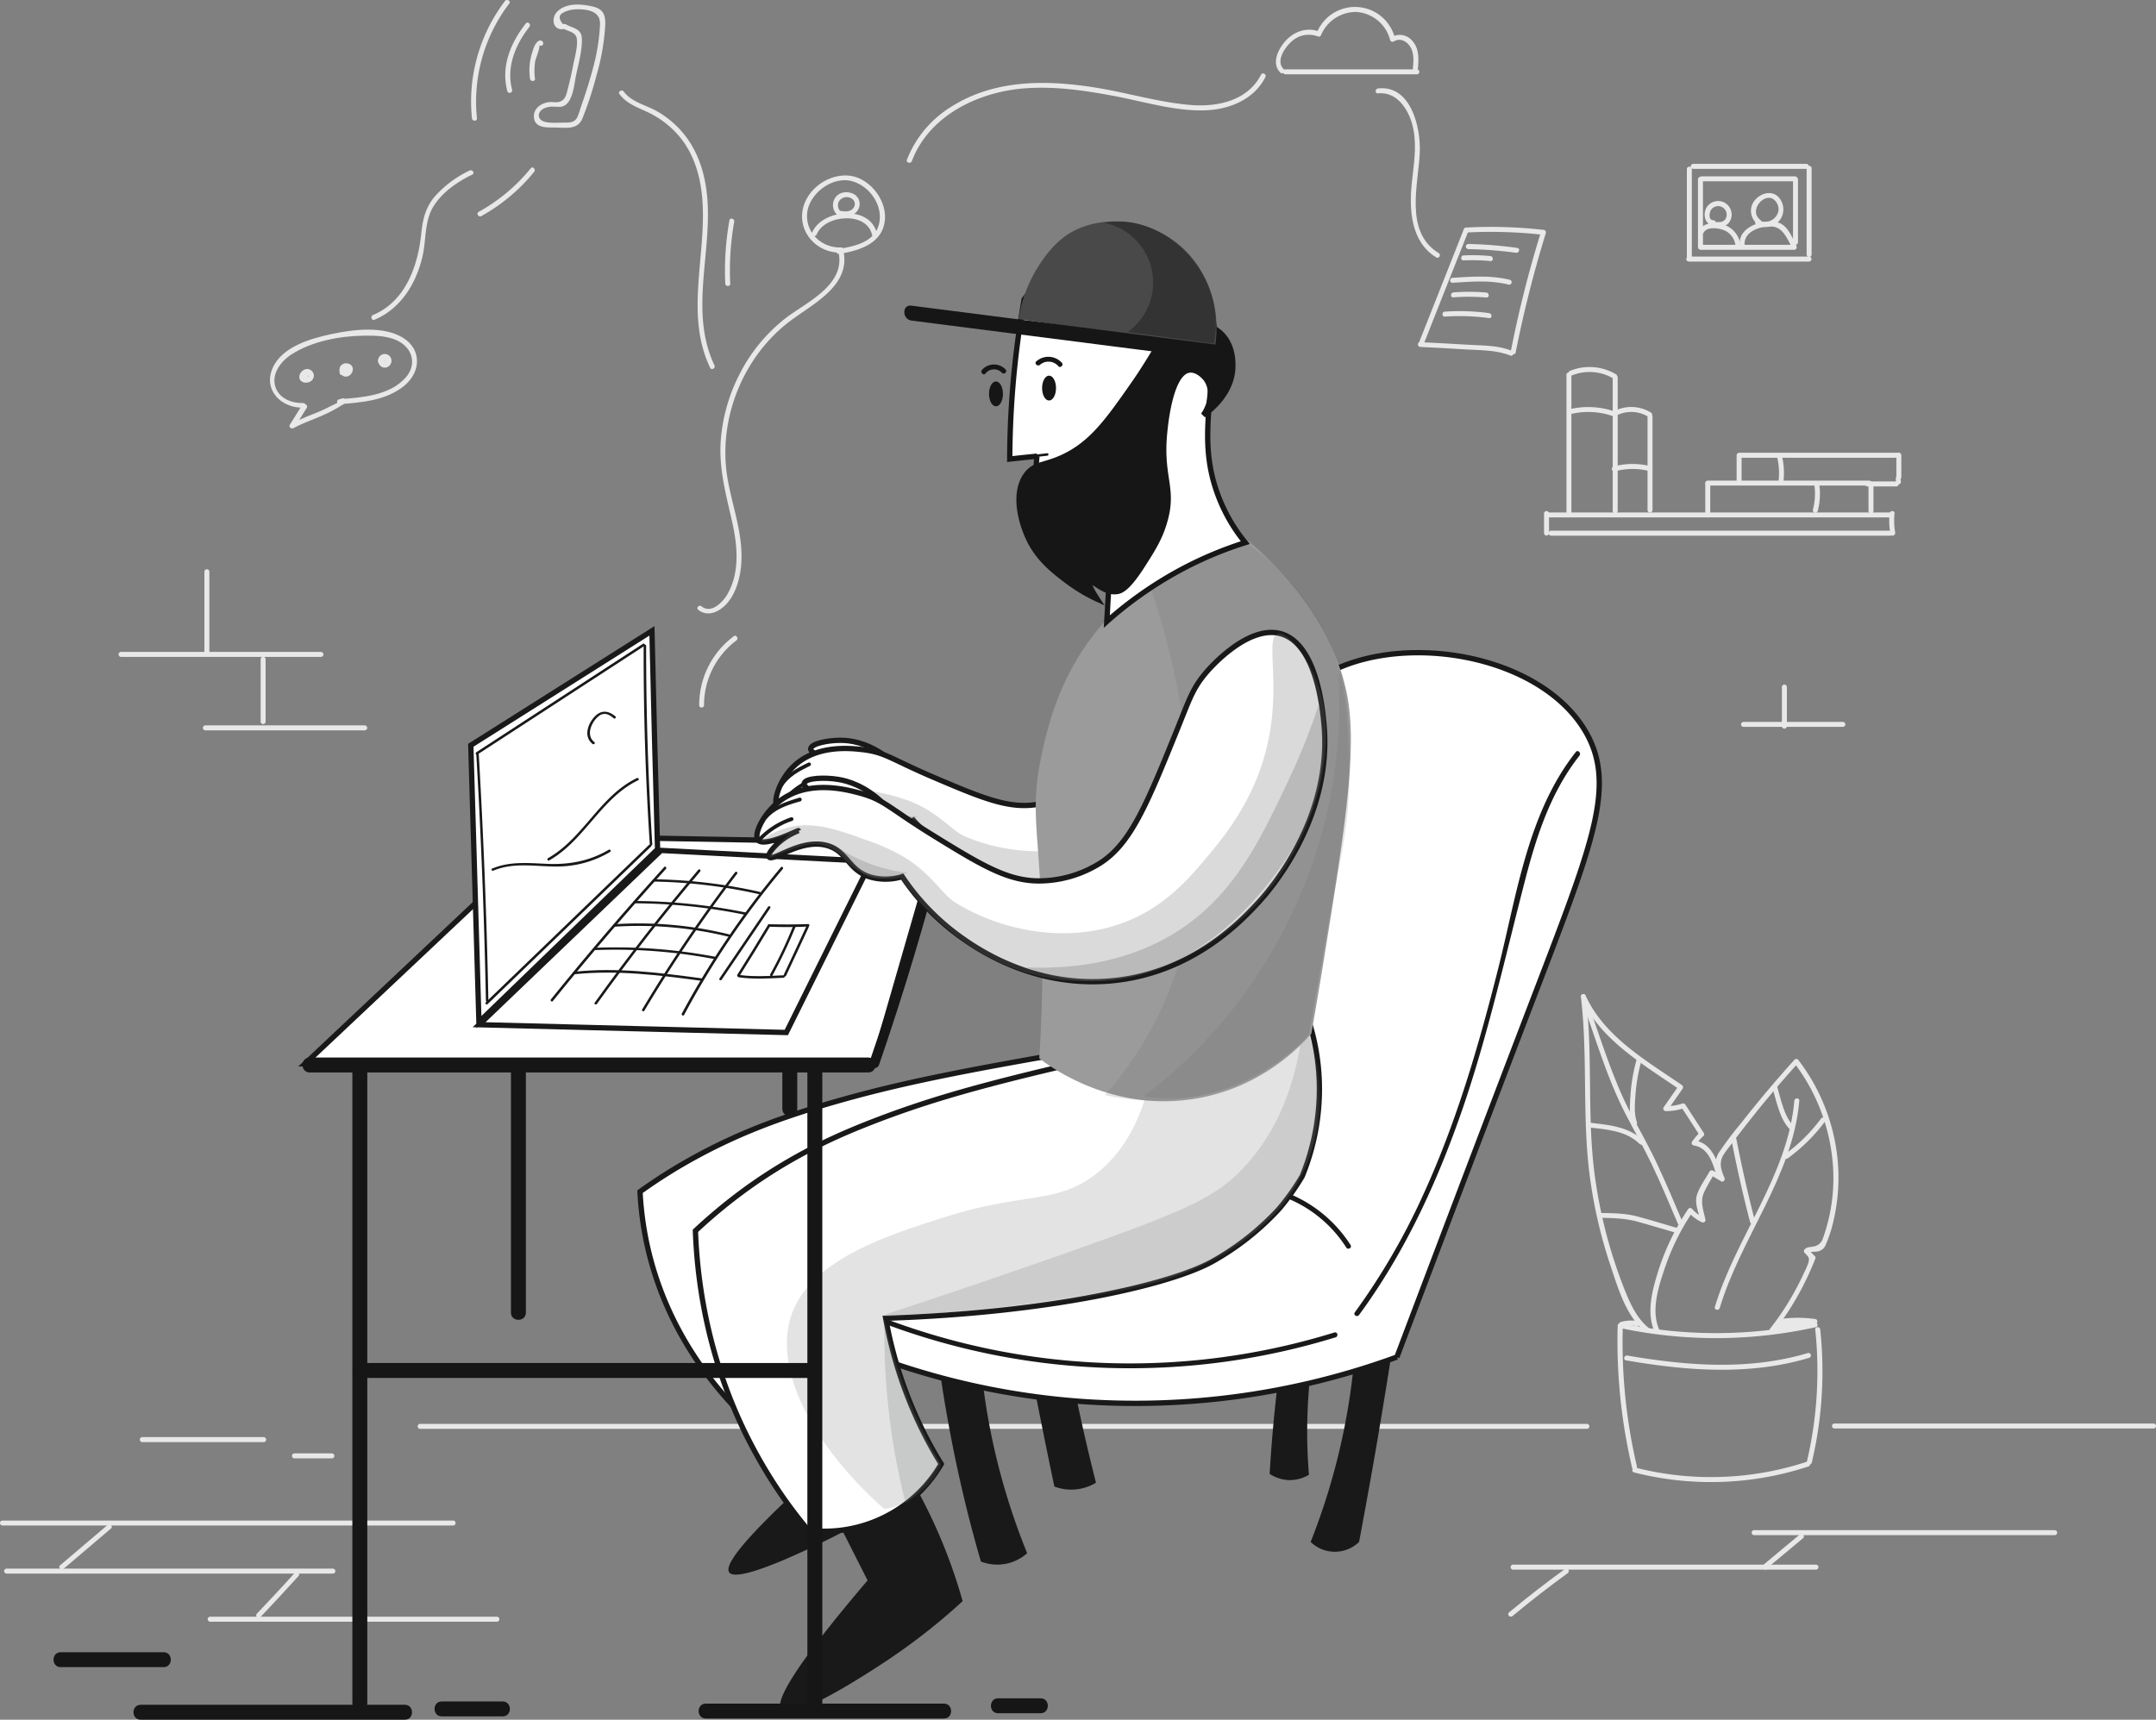 <svg xmlns="http://www.w3.org/2000/svg" width="812" height="647.864" viewBox="0 0 812 647.864">
  <rect x="0" y="0" width="812" height="647.864" fill="#808080" stroke="none"/>
  <g id="pixeltrue-support" transform="translate(-243.975 -116.979)">
    <g id="background" transform="translate(243.975 178.716)">
      <g id="Group_1340" data-name="Group 1340" transform="translate(157.308 474.674)">
        <g id="Group_1339" data-name="Group 1339">
          <path id="Path_762" data-name="Path 762" d="M496.665,977.474h439.5a.938.938,0,0,0,0-1.874h-439.5a.938.938,0,0,0,0,1.874Z" transform="translate(-495.775 -975.6)" fill="#e8e8e8"/>
        </g>
      </g>
      <g id="Group_1342" data-name="Group 1342" transform="translate(609.177 436.799)">
        <g id="Group_1341" data-name="Group 1341" transform="translate(0)">
          <path id="Path_763" data-name="Path 763" d="M1219.151,915.865a208.766,208.766,0,0,0,5.435,53.54c.25,1.187,2.062.687,1.812-.5a204.577,204.577,0,0,1-5.31-53.04c-.062-1.187-1.937-1.187-1.937,0Z" transform="translate(-1219.07 -914.975)" fill="#e8e8e8"/>
        </g>
      </g>
      <g id="Group_1344" data-name="Group 1344" transform="translate(680.516 438.236)">
        <g id="Group_1343" data-name="Group 1343" transform="translate(0)">
          <path id="Path_764" data-name="Path 764" d="M1336.409,918.165a149.181,149.181,0,0,1-3.124,49.666.94.94,0,0,0,1.812.5,148.9,148.9,0,0,0,3.186-50.166c-.125-1.187-2-1.187-1.874,0Z" transform="translate(-1333.261 -917.275)" fill="#e8e8e8"/>
        </g>
      </g>
      <g id="Group_1346" data-name="Group 1346" transform="translate(614.764 488.867)">
        <g id="Group_1345" data-name="Group 1345" transform="translate(0)">
          <path id="Path_765" data-name="Path 765" d="M1228.692,1002.43a117.422,117.422,0,0,0,65.66-2.249c1.125-.375.625-2.186-.5-1.812a115.632,115.632,0,0,1-64.66,2.249c-1.187-.25-1.687,1.562-.5,1.812Z" transform="translate(-1228.014 -998.319)" fill="#e8e8e8"/>
        </g>
      </g>
      <g id="Group_1348" data-name="Group 1348" transform="translate(609.454 436.417)">
        <g id="Group_1347" data-name="Group 1347" transform="translate(0)">
          <path id="Path_766" data-name="Path 766" d="M1220.192,916.51a173.554,173.554,0,0,0,73.719-.312c1.187-.25.687-2.062-.5-1.812a171.918,171.918,0,0,1-72.719.312c-1.187-.25-1.687,1.562-.5,1.812Z" transform="translate(-1219.514 -914.362)" fill="#e8e8e8"/>
        </g>
      </g>
      <g id="Group_1350" data-name="Group 1350" transform="translate(621.589 337.206)">
        <g id="Group_1349" data-name="Group 1349">
          <path id="Path_767" data-name="Path 767" d="M1242.288,857.6c-3.249-7.309-.312-16.243,2.124-23.428a87.8,87.8,0,0,1,10.433-20.991l-1.5.187a15.048,15.048,0,0,0,4.936,3.686.948.948,0,0,0,1.374-1.062c-.75-3.374-2.062-6.685-.562-10.058,1.062-2.374,2.562-4.748,3.811-7a9.983,9.983,0,0,1-1.312.312c1.312.812,2.624,1.562,3.936,2.374.875.562,1.624-.5,1.312-1.312-1.312-2.874-2.187-5.748-.375-8.621,1.062-1.749,2.436-3.311,3.624-4.935,2.624-3.5,5.373-7,8.121-10.433,5.248-6.56,10.683-12.932,16.306-19.179l-1.5-.187a72.311,72.311,0,0,1,14.432,36.172,67.174,67.174,0,0,1-.625,19.054,68.615,68.615,0,0,1-2.374,9.371c-.188.625-.437,1.249-.625,1.812a4.348,4.348,0,0,1-3.624,2.874c-1.25.25-1.937.062-3,.875a.982.982,0,0,0-.187,1.5c1.375,1.437,1.937,1.687,1.437,3.624a24.9,24.9,0,0,1-1.624,3.811c-1.124,2.5-2.374,4.935-3.686,7.31a102.54,102.54,0,0,1-9.184,13.869c-.75.937.562,2.249,1.312,1.312a111.391,111.391,0,0,0,15.806-27.8.9.9,0,0,0-.25-.937c-.812-.812-1.624-1.687-2.5-2.5l-.187,1.5c1.437-1,3.061-.312,4.561-.937a4.051,4.051,0,0,0,2.312-2.436,50.2,50.2,0,0,0,3-9.434,71.476,71.476,0,0,0,1.562-20.929,73.467,73.467,0,0,0-14.869-39.046.977.977,0,0,0-1.5-.187q-10.4,11.526-19.992,23.74a134.262,134.262,0,0,0-8.434,11.183c-2.249,3.561-1.187,6.935.375,10.558l1.312-1.312c-1.312-.812-2.624-1.562-3.936-2.374a.985.985,0,0,0-1.312.312c-1.562,2.874-4,6.06-4.873,9.246-.75,2.811.812,6.5,1.437,9.246.437-.375.937-.687,1.374-1.062A12.783,12.783,0,0,1,1254.6,812a.944.944,0,0,0-1.5.188,90.96,90.96,0,0,0-11.308,23.553c-2.249,7.247-4.436,15.493-1.249,22.74a.98.98,0,0,0,1.749-.875Z" transform="translate(-1238.939 -755.558)" fill="#e8e8e8"/>
        </g>
      </g>
      <g id="Group_1352" data-name="Group 1352" transform="translate(645.816 352.062)">
        <g id="Group_1351" data-name="Group 1351">
          <path id="Path_768" data-name="Path 768" d="M1307.694,780.251c-2.5,28.3-21.866,50.979-29.925,77.592-.375,1.187,1.437,1.624,1.812.5,8.059-26.8,27.488-49.542,29.987-78.092.125-1.249-1.812-1.187-1.874,0Z" transform="translate(-1277.719 -779.337)" fill="#e8e8e8"/>
        </g>
      </g>
      <g id="Group_1354" data-name="Group 1354" transform="translate(652.164 366.853)">
        <g id="Group_1353" data-name="Group 1353" transform="translate(0)">
          <path id="Path_769" data-name="Path 769" d="M1287.892,804.192q3,15.462,6.935,30.612a.94.94,0,0,0,1.812-.5c-2.624-10.121-4.935-20.367-6.934-30.612-.187-1.187-2-.687-1.812.5Z" transform="translate(-1287.878 -803.014)" fill="#e8e8e8"/>
        </g>
      </g>
      <g id="Group_1356" data-name="Group 1356" transform="translate(671.968 359.272)">
        <g id="Group_1355" data-name="Group 1355" transform="translate(0)">
          <path id="Path_770" data-name="Path 770" d="M1320.9,806.261a65.774,65.774,0,0,0,14.181-14.057c.75-.937-.875-1.874-1.624-.937a62.24,62.24,0,0,1-13.494,13.369c-.937.75,0,2.374.937,1.624Z" transform="translate(-1319.579 -790.879)" fill="#e8e8e8"/>
        </g>
      </g>
      <g id="Group_1358" data-name="Group 1358" transform="translate(667.432 346.782)">
        <g id="Group_1357" data-name="Group 1357" transform="translate(0)">
          <path id="Path_771" data-name="Path 771" d="M1312.37,772.019c1.687,5.373,2.687,11.932,6.81,15.993.875.875,2.187-.5,1.312-1.312-3.811-3.811-4.81-10.246-6.372-15.181-.312-1.125-2.124-.625-1.749.5Z" transform="translate(-1312.319 -770.885)" fill="#e8e8e8"/>
        </g>
      </g>
      <g id="Group_1360" data-name="Group 1360" transform="translate(595.381 312.734)">
        <g id="Group_1359" data-name="Group 1359">
          <path id="Path_772" data-name="Path 772" d="M1222.8,842.4c-3.811-3-6.122-7.184-8.059-11.558-2.187-5.123-4.061-10.371-5.748-15.681a184.664,184.664,0,0,1-6.872-31.237c-2.811-22.116-.562-44.481-3.248-66.659-.562.187-1.187.312-1.75.5,7,15.743,23.365,25.177,36.984,34.548a9.984,9.984,0,0,1-.312-1.312l-5.623,8.059a.947.947,0,0,0,.812,1.437,19.824,19.824,0,0,0,6.872-1.125c-.375-.125-.687-.312-1.062-.437l6.935,10.683a6.91,6.91,0,0,0,.125-1.125,23.775,23.775,0,0,0-3,3.561.951.951,0,0,0,.562,1.374c5.123.75,6.935,5.623,8.247,10,.375,1.125,2.187.687,1.812-.5-1.562-4.935-3.811-10.5-9.559-11.308.188.437.375.937.562,1.374a16.121,16.121,0,0,1,2.687-3.124.86.86,0,0,0,.125-1.125l-6.934-10.683a.973.973,0,0,0-1.062-.437,18.622,18.622,0,0,1-6.372,1c.25.5.562.937.812,1.437l5.623-8.059a1,1,0,0,0-.312-1.312c-13.369-9.184-29.425-18.367-36.3-33.861-.375-.812-1.874-.437-1.749.5,2.749,22.99.312,46.23,3.561,69.158a180.676,180.676,0,0,0,7.684,32.486c2.874,8.559,5.873,18.992,13.182,24.8,1,.687,2.312-.625,1.374-1.375Z" transform="translate(-1196.988 -716.386)" fill="#e8e8e8"/>
        </g>
      </g>
      <g id="Group_1362" data-name="Group 1362" transform="translate(595.821 314.371)">
        <g id="Group_1361" data-name="Group 1361">
          <path id="Path_773" data-name="Path 773" d="M1197.759,720.127c5.06,13.994,9.309,28.738,16.118,42.045,3.374,6.56,7.06,12.994,10.246,19.679,3.436,7.247,6.5,14.619,9.621,21.928.437,1.124,2.062.125,1.624-.937-2.936-7-5.935-13.994-9.121-20.866-3.124-6.747-6.747-13.182-10.246-19.742-7-13.369-11.308-28.363-16.493-42.545-.375-1.187-2.187-.687-1.749.437Z" transform="translate(-1197.692 -719.007)" fill="#e8e8e8"/>
        </g>
      </g>
      <g id="Group_1364" data-name="Group 1364" transform="translate(597.372 361.147)">
        <g id="Group_1363" data-name="Group 1363">
          <path id="Path_774" data-name="Path 774" d="M1201.065,795.7c6.747.812,14.119,1.187,19.242,6.247.875.875,2.187-.5,1.312-1.312-5.5-5.373-13.307-5.872-20.554-6.747-1.187-.187-1.187,1.687,0,1.812Z" transform="translate(-1200.175 -793.879)" fill="#e8e8e8"/>
        </g>
      </g>
      <g id="Group_1366" data-name="Group 1366" transform="translate(613.849 336.987)">
        <g id="Group_1365" data-name="Group 1365">
          <path id="Path_775" data-name="Path 775" d="M1229.017,755.89a64.586,64.586,0,0,0-2.187,12.495c-.25,3.624-.687,7.872.562,11.37.375,1.125,2.187.625,1.812-.5-1.187-3.311-.75-7.434-.5-10.933a65.209,65.209,0,0,1,2.124-11.995.933.933,0,0,0-1.812-.437Z" transform="translate(-1226.548 -755.207)" fill="#e8e8e8"/>
        </g>
      </g>
      <g id="Group_1368" data-name="Group 1368" transform="translate(601.62 395.202)">
        <g id="Group_1367" data-name="Group 1367">
          <path id="Path_776" data-name="Path 776" d="M1207.865,850.208c4.873.125,9.559.187,14.307,1.5,4.685,1.312,9.308,2.686,13.994,4.061a.94.94,0,0,0,.5-1.812c-5-1.437-9.933-3-14.994-4.311-4.561-1.187-9.121-1.124-13.807-1.249-1.187-.125-1.187,1.749,0,1.812Z" transform="translate(-1206.975 -848.39)" fill="#e8e8e8"/>
        </g>
      </g>
      <g id="Group_1370" data-name="Group 1370" transform="translate(668.332 434.714)">
        <g id="Group_1369" data-name="Group 1369" transform="translate(0)">
          <path id="Path_777" data-name="Path 777" d="M1316.283,913.925a46.488,46.488,0,0,1,12.495,0c-.187-.437-.375-.937-.562-1.374-.375.562-4.123.625-4.873.687-1.687.25-3.436.5-5.123.875-.25.062-1.937.25-2,.437.125-.312,2.624-.25,3-.25,1.812,0,3.624.187,5.435.312v-1.874a13.9,13.9,0,0,0-4.5.562.926.926,0,0,0,.25,1.812,26.826,26.826,0,0,0,7-1.125.94.94,0,0,0-.5-1.812,25.23,25.23,0,0,1-6.5,1.062c.062.625.187,1.25.25,1.812a14.323,14.323,0,0,1,4-.5.938.938,0,0,0,0-1.874c-2.749-.125-6.747-1.125-9.246.437-1,.625-2.437,2.249-1.125,3.249.562.437,1.187.187,1.874.125,1.874-.375,3.686-.812,5.56-1.125,2.187-.375,6.56.187,8.059-1.874a.951.951,0,0,0-.562-1.374,47.637,47.637,0,0,0-12.995-.062c-1.124.125-1.124,2,.063,1.874Z" transform="translate(-1313.759 -911.637)" fill="#e8e8e8"/>
        </g>
      </g>
      <g id="Group_1372" data-name="Group 1372" transform="translate(609.782 435.744)">
        <g id="Group_1371" data-name="Group 1371" transform="translate(0)">
          <path id="Path_778" data-name="Path 778" d="M1221.2,915.731a12.944,12.944,0,0,1,2.624-.5,8.347,8.347,0,0,1,1.25,0,6.716,6.716,0,0,1,1.125,0c-.062-.312-.187-.625-.25-.937a.219.219,0,0,1-.062.125c.375-.187.75-.437,1.125-.625h-.125l.625.625c0-.062,0-.125-.062-.125a.94.94,0,0,0-1.812.5c0,.063,0,.125.063.125a.9.9,0,0,0,.625.625h.125a.921.921,0,0,0,1.125-.625.218.218,0,0,1,.063-.125.9.9,0,0,0-.25-.937c-.687-.687-2.187-.562-3.061-.562a15.111,15.111,0,0,0-3.748.562c-1,.375-.5,2.187.625,1.874Z" transform="translate(-1220.039 -913.286)" fill="#e8e8e8"/>
        </g>
      </g>
      <g id="Group_1374" data-name="Group 1374" transform="translate(611.703 447.961)">
        <g id="Group_1373" data-name="Group 1373">
          <path id="Path_779" data-name="Path 779" d="M1223.792,935.627c22.8,3.936,46.48,5.81,68.971-.937a.94.94,0,0,0-.5-1.812c-22.116,6.622-45.481,4.81-67.971.937-1.187-.187-1.687,1.624-.5,1.812Z" transform="translate(-1223.114 -932.841)" fill="#e8e8e8"/>
        </g>
      </g>
      <g id="Group_1376" data-name="Group 1376" transform="translate(689.974 474.549)">
        <g id="Group_1375" data-name="Group 1375" transform="translate(0)">
          <path id="Path_780" data-name="Path 780" d="M1349.337,977.274h120.2a.938.938,0,0,0,0-1.874h-120.2a.937.937,0,1,0,0,1.874Z" transform="translate(-1348.4 -975.4)" fill="#e8e8e8"/>
        </g>
      </g>
      <g id="Group_1378" data-name="Group 1378" transform="translate(659.721 514.72)">
        <g id="Group_1377" data-name="Group 1377">
          <path id="Path_781" data-name="Path 781" d="M1300.865,1041.574H1414.13a.938.938,0,0,0,0-1.874H1300.865a.938.938,0,0,0,0,1.874Z" transform="translate(-1299.975 -1039.7)" fill="#e8e8e8"/>
        </g>
      </g>
      <g id="Group_1380" data-name="Group 1380" transform="translate(664.037 516.158)">
        <g id="Group_1379" data-name="Group 1379" transform="translate(0)">
          <path id="Path_782" data-name="Path 782" d="M1320.638,1042.251c-4.5,3.749-9,7.434-13.432,11.183-.937.75.375,2.062,1.312,1.312,4.5-3.748,9-7.434,13.432-11.183.937-.75-.437-2.124-1.312-1.312Z" transform="translate(-1306.884 -1042.002)" fill="#e8e8e8"/>
        </g>
      </g>
      <g id="Group_1382" data-name="Group 1382" transform="translate(664.031 527.714)">
        <g id="Group_1381" data-name="Group 1381">
          <path id="Path_783" data-name="Path 783" d="M1307.766,1062.374a.938.938,0,0,0,0-1.874.938.938,0,0,0,0,1.874Z" transform="translate(-1306.875 -1060.5)" fill="#e8e8e8"/>
        </g>
      </g>
      <g id="Group_1384" data-name="Group 1384" transform="translate(568.947 527.714)">
        <g id="Group_1383" data-name="Group 1383" transform="translate(0)">
          <path id="Path_784" data-name="Path 784" d="M1269.7,1060.5H1155.565a.938.938,0,0,0,0,1.874H1269.7a.938.938,0,0,0,0-1.874Z" transform="translate(-1154.675 -1060.5)" fill="#e8e8e8"/>
        </g>
      </g>
      <g id="Group_1386" data-name="Group 1386" transform="translate(568.015 529.11)">
        <g id="Group_1385" data-name="Group 1385">
          <path id="Path_785" data-name="Path 785" d="M1154.818,1080.705c6.747-5.623,13.682-11,20.8-16.181.937-.687.063-2.311-.937-1.624q-10.87,7.872-21.179,16.431c-.937.812.375,2.124,1.312,1.374Z" transform="translate(-1153.184 -1062.734)" fill="#e8e8e8"/>
        </g>
      </g>
      <g id="Group_1388" data-name="Group 1388" transform="translate(0 511.096)">
        <g id="Group_1387" data-name="Group 1387">
          <path id="Path_786" data-name="Path 786" d="M244.865,1035.774h169.8a.938.938,0,0,0,0-1.874h-169.8a.938.938,0,0,0,0,1.874Z" transform="translate(-243.975 -1033.9)" fill="#e8e8e8"/>
        </g>
      </g>
      <g id="Group_1390" data-name="Group 1390" transform="translate(22.317 512.527)">
        <g id="Group_1389" data-name="Group 1389">
          <path id="Path_787" data-name="Path 787" d="M281.323,1052.94c5.935-5.06,11.932-10.121,17.867-15.181.937-.812-.437-2.124-1.312-1.312-5.935,5.06-11.932,10.121-17.867,15.181-.937.75.437,2.124,1.312,1.312Z" transform="translate(-279.697 -1036.191)" fill="#e8e8e8"/>
        </g>
      </g>
      <g id="Group_1392" data-name="Group 1392" transform="translate(1.562 529.214)">
        <g id="Group_1391" data-name="Group 1391">
          <path id="Path_788" data-name="Path 788" d="M247.365,1064.774H370.313a.938.938,0,0,0,0-1.874H247.365a.938.938,0,0,0,0,1.874Z" transform="translate(-246.475 -1062.9)" fill="#e8e8e8"/>
        </g>
      </g>
      <g id="Group_1394" data-name="Group 1394" transform="translate(96.469 530.424)">
        <g id="Group_1393" data-name="Group 1393">
          <path id="Path_789" data-name="Path 789" d="M413.015,1065.127c-4.686,5.248-9.5,10.371-14.369,15.494-.812.875.5,2.187,1.312,1.312,4.873-5.123,9.621-10.246,14.369-15.494.875-.875-.5-2.186-1.312-1.312Z" transform="translate(-398.391 -1064.839)" fill="#e8e8e8"/>
        </g>
      </g>
      <g id="Group_1396" data-name="Group 1396" transform="translate(78.217 547.331)">
        <g id="Group_1395" data-name="Group 1395">
          <path id="Path_790" data-name="Path 790" d="M370.065,1093.774H478.144a.938.938,0,0,0,0-1.874H370.065a.938.938,0,0,0,0,1.874Z" transform="translate(-369.175 -1091.9)" fill="#e8e8e8"/>
        </g>
      </g>
      <g id="Group_1398" data-name="Group 1398" transform="translate(52.665 479.672)">
        <g id="Group_1397" data-name="Group 1397">
          <path id="Path_791" data-name="Path 791" d="M329.165,985.474h45.793a.938.938,0,0,0,0-1.874H329.165a.938.938,0,0,0,0,1.874Z" transform="translate(-328.275 -983.6)" fill="#e8e8e8"/>
        </g>
      </g>
      <g id="Group_1400" data-name="Group 1400" transform="translate(109.969 485.794)">
        <g id="Group_1399" data-name="Group 1399">
          <path id="Path_792" data-name="Path 792" d="M420.937,995.274h14.119a.938.938,0,0,0,0-1.874H420.937a.937.937,0,0,0,0,1.874Z" transform="translate(-420 -993.4)" fill="#e8e8e8"/>
        </g>
      </g>
      <g id="Group_1402" data-name="Group 1402" transform="translate(76.983 152.732)">
        <g id="Group_1401" data-name="Group 1401">
          <path id="Path_793" data-name="Path 793" d="M367.2,461.165v30.612a.938.938,0,0,0,1.874,0V461.165a.938.938,0,0,0-1.874,0Z" transform="translate(-367.2 -460.275)" fill="#e8e8e8"/>
        </g>
      </g>
      <g id="Group_1404" data-name="Group 1404" transform="translate(44.669 183.86)">
        <g id="Group_1403" data-name="Group 1403">
          <path id="Path_794" data-name="Path 794" d="M316.365,511.974h75.343a.938.938,0,0,0,0-1.874H316.365a.938.938,0,0,0,0,1.874Z" transform="translate(-315.475 -510.1)" fill="#e8e8e8"/>
        </g>
      </g>
      <g id="Group_1406" data-name="Group 1406" transform="translate(98.162 185.671)">
        <g id="Group_1405" data-name="Group 1405">
          <path id="Path_795" data-name="Path 795" d="M401.1,513.937V537.49a.938.938,0,0,0,1.874,0V513.937a.937.937,0,0,0-1.874,0Z" transform="translate(-401.1 -513)" fill="#e8e8e8"/>
        </g>
      </g>
      <g id="Group_1408" data-name="Group 1408" transform="translate(76.421 211.535)">
        <g id="Group_1407" data-name="Group 1407">
          <path id="Path_796" data-name="Path 796" d="M367.237,556.274h60.037a.938.938,0,0,0,0-1.874H367.237a.937.937,0,1,0,0,1.874Z" transform="translate(-366.3 -554.4)" fill="#e8e8e8"/>
        </g>
      </g>
      <g id="Group_1410" data-name="Group 1410" transform="translate(581.52 130.804)">
        <g id="Group_1409" data-name="Group 1409" transform="translate(0)">
          <path id="Path_797" data-name="Path 797" d="M1174.8,426.065V433.5a.938.938,0,0,0,1.874,0v-7.434a.938.938,0,0,0-1.874,0Z" transform="translate(-1174.8 -425.175)" fill="#e8e8e8"/>
        </g>
      </g>
      <g id="Group_1412" data-name="Group 1412" transform="translate(582.129 131.319)">
        <g id="Group_1411" data-name="Group 1411" transform="translate(0)">
          <path id="Path_798" data-name="Path 798" d="M1176.665,427.874h128.946a.938.938,0,0,0,0-1.874H1176.665a.938.938,0,0,0,0,1.874Z" transform="translate(-1175.775 -426)" fill="#e8e8e8"/>
        </g>
      </g>
      <g id="Group_1414" data-name="Group 1414" transform="translate(583.253 138.192)">
        <g id="Group_1413" data-name="Group 1413">
          <path id="Path_799" data-name="Path 799" d="M1178.465,438.874h127.759a.938.938,0,0,0,0-1.874H1178.465a.938.938,0,0,0,0,1.874Z" transform="translate(-1177.575 -437)" fill="#e8e8e8"/>
        </g>
      </g>
      <g id="Group_1416" data-name="Group 1416" transform="translate(711.525 130.804)">
        <g id="Group_1415" data-name="Group 1415">
          <path id="Path_800" data-name="Path 800" d="M1383.024,426.065a28.839,28.839,0,0,0,.312,7.684c.188,1.187,2,.687,1.812-.5a25.209,25.209,0,0,1-.25-7.184c.125-1.187-1.749-1.187-1.874,0Z" transform="translate(-1382.896 -425.175)" fill="#e8e8e8"/>
        </g>
      </g>
      <g id="Group_1418" data-name="Group 1418" transform="translate(589.953 78.576)">
        <g id="Group_1417" data-name="Group 1417">
          <path id="Path_801" data-name="Path 801" d="M1190.174,394.756v-52.29a.938.938,0,0,0-1.874,0v52.29a.937.937,0,0,0,1.874,0Z" transform="translate(-1188.3 -341.575)" fill="#e8e8e8"/>
        </g>
      </g>
      <g id="Group_1420" data-name="Group 1420" transform="translate(590.694 76.528)">
        <g id="Group_1419" data-name="Group 1419" transform="translate(0)">
          <path id="Path_802" data-name="Path 802" d="M1190.619,341.548a17.576,17.576,0,0,1,15.868,1.125.938.938,0,0,0,.937-1.624,19.45,19.45,0,0,0-17.305-1.312c-1.125.437-.625,2.249.5,1.812Z" transform="translate(-1189.485 -338.297)" fill="#e8e8e8"/>
        </g>
      </g>
      <g id="Group_1422" data-name="Group 1422" transform="translate(607.384 79.576)">
        <g id="Group_1421" data-name="Group 1421" transform="translate(0)">
          <path id="Path_803" data-name="Path 803" d="M1216.2,344.065v50.291a.938.938,0,0,0,1.874,0V344.065a.938.938,0,0,0-1.874,0Z" transform="translate(-1216.2 -343.175)" fill="#e8e8e8"/>
        </g>
      </g>
      <g id="Group_1424" data-name="Group 1424" transform="translate(608.374 91.582)">
        <g id="Group_1423" data-name="Group 1423">
          <path id="Path_804" data-name="Path 804" d="M1218.919,365.271a12.244,12.244,0,0,1,11.37.875.938.938,0,0,0,.937-1.624,14.089,14.089,0,0,0-12.807-1.062c-1.124.437-.625,2.249.5,1.812Z" transform="translate(-1217.785 -362.393)" fill="#e8e8e8"/>
        </g>
      </g>
      <g id="Group_1426" data-name="Group 1426" transform="translate(620.503 94.382)">
        <g id="Group_1425" data-name="Group 1425" transform="translate(0)">
          <path id="Path_805" data-name="Path 805" d="M1237.2,367.765v35.173a.938.938,0,0,0,1.874,0V367.765a.938.938,0,0,0-1.874,0Z" transform="translate(-1237.2 -366.875)" fill="#e8e8e8"/>
        </g>
      </g>
      <g id="Group_1428" data-name="Group 1428" transform="translate(590.944 91.617)">
        <g id="Group_1427" data-name="Group 1427">
          <path id="Path_806" data-name="Path 806" d="M1191.019,364.98a27.953,27.953,0,0,1,15.681,1c1.125.375,1.624-1.437.5-1.812a30.331,30.331,0,0,0-16.68-1c-1.124.25-.625,2.062.5,1.812Z" transform="translate(-1189.885 -362.45)" fill="#e8e8e8"/>
        </g>
      </g>
      <g id="Group_1430" data-name="Group 1430" transform="translate(607.044 113.055)">
        <g id="Group_1429" data-name="Group 1429">
          <path id="Path_807" data-name="Path 807" d="M1216.808,399.536a25.389,25.389,0,0,1,12.057-.312c1.187.25,1.687-1.562.5-1.812a27.174,27.174,0,0,0-13.057.312.941.941,0,0,0,.5,1.812Z" transform="translate(-1215.657 -396.765)" fill="#e8e8e8"/>
        </g>
      </g>
      <g id="Group_1432" data-name="Group 1432" transform="translate(642.244 119.746)">
        <g id="Group_1431" data-name="Group 1431">
          <path id="Path_808" data-name="Path 808" d="M1273.874,418.861v-10.5a.938.938,0,0,0-1.874,0v10.5a.938.938,0,0,0,1.874,0Z" transform="translate(-1272 -407.475)" fill="#e8e8e8"/>
        </g>
      </g>
      <g id="Group_1434" data-name="Group 1434" transform="translate(642.244 119.324)">
        <g id="Group_1433" data-name="Group 1433">
          <path id="Path_809" data-name="Path 809" d="M1272.937,408.674h60.849a.938.938,0,0,0,0-1.874h-60.849a.937.937,0,1,0,0,1.874Z" transform="translate(-1272 -406.8)" fill="#e8e8e8"/>
        </g>
      </g>
      <g id="Group_1436" data-name="Group 1436" transform="translate(703.718 120.324)">
        <g id="Group_1435" data-name="Group 1435" transform="translate(0)">
          <path id="Path_810" data-name="Path 810" d="M1371.337,410.274a.938.938,0,0,0,0-1.874.938.938,0,0,0,0,1.874Z" transform="translate(-1370.4 -408.4)" fill="#e8e8e8"/>
        </g>
      </g>
      <g id="Group_1438" data-name="Group 1438" transform="translate(703.718 120.371)">
        <g id="Group_1437" data-name="Group 1437" transform="translate(0)">
          <path id="Path_811" data-name="Path 811" d="M1370.4,409.365v9.558a.938.938,0,0,0,1.874,0v-9.558a.938.938,0,0,0-1.874,0Z" transform="translate(-1370.4 -408.475)" fill="#e8e8e8"/>
        </g>
      </g>
      <g id="Group_1440" data-name="Group 1440" transform="translate(654.051 109.188)">
        <g id="Group_1439" data-name="Group 1439" transform="translate(0)">
          <path id="Path_812" data-name="Path 812" d="M1292.774,401.336v-9.871a.938.938,0,0,0-1.874,0v9.871a.938.938,0,0,0,1.874,0Z" transform="translate(-1290.9 -390.575)" fill="#e8e8e8"/>
        </g>
      </g>
      <g id="Group_1442" data-name="Group 1442" transform="translate(654.098 108.829)">
        <g id="Group_1441" data-name="Group 1441">
          <path id="Path_813" data-name="Path 813" d="M1291.865,391.874h59.85a.938.938,0,0,0,0-1.874h-59.85a.938.938,0,0,0,0,1.874Z" transform="translate(-1290.975 -390)" fill="#e8e8e8"/>
        </g>
      </g>
      <g id="Group_1444" data-name="Group 1444" transform="translate(714.213 108.829)">
        <g id="Group_1443" data-name="Group 1443" transform="translate(0)">
          <path id="Path_814" data-name="Path 814" d="M1387.2,390.937v8.247a.938.938,0,0,0,1.874,0v-8.247a.937.937,0,1,0-1.874,0Z" transform="translate(-1387.2 -390)" fill="#e8e8e8"/>
        </g>
      </g>
      <g id="Group_1446" data-name="Group 1446" transform="translate(702.406 119.637)">
        <g id="Group_1445" data-name="Group 1445">
          <path id="Path_815" data-name="Path 815" d="M1369.237,409.174h10.87a.938.938,0,0,0,0-1.874h-10.87a.937.937,0,1,0,0,1.874Z" transform="translate(-1368.3 -407.3)" fill="#e8e8e8"/>
        </g>
      </g>
      <g id="Group_1448" data-name="Group 1448" transform="translate(714.001 117.418)">
        <g id="Group_1447" data-name="Group 1447">
          <path id="Path_816" data-name="Path 816" d="M1386.948,404.406a4.042,4.042,0,0,0,.063,1.937.91.91,0,1,0,1.749-.5,2.458,2.458,0,0,1-.062-.937c.062-.5-.125-1.062-.625-1.125a.894.894,0,0,0-1.125.625Z" transform="translate(-1386.861 -403.749)" fill="#e8e8e8"/>
        </g>
      </g>
      <g id="Group_1450" data-name="Group 1450" transform="translate(669.196 109.07)">
        <g id="Group_1449" data-name="Group 1449" transform="translate(0)">
          <path id="Path_817" data-name="Path 817" d="M1315.178,391.519a25.554,25.554,0,0,1,.562,9.746c-.125,1.187,1.749,1.187,1.874,0a28.306,28.306,0,0,0-.625-10.246.942.942,0,0,0-1.812.5Z" transform="translate(-1315.142 -390.385)" fill="#e8e8e8"/>
        </g>
      </g>
      <g id="Group_1452" data-name="Group 1452" transform="translate(682.753 119.895)">
        <g id="Group_1451" data-name="Group 1451" transform="translate(0)">
          <path id="Path_818" data-name="Path 818" d="M1337.441,408.892a23.888,23.888,0,0,1-.562,9.184.94.94,0,0,0,1.812.5,25.457,25.457,0,0,0,.562-10.183c-.125-1.187-1.937-.687-1.812.5Z" transform="translate(-1336.842 -407.714)" fill="#e8e8e8"/>
        </g>
      </g>
      <g id="Group_1454" data-name="Group 1454" transform="translate(671.107 196.167)">
        <g id="Group_1453" data-name="Group 1453">
          <path id="Path_819" data-name="Path 819" d="M1318.2,530.737v14.744a.938.938,0,0,0,1.874,0V530.737a.937.937,0,0,0-1.874,0Z" transform="translate(-1318.2 -529.8)" fill="#e8e8e8"/>
        </g>
      </g>
      <g id="Group_1456" data-name="Group 1456" transform="translate(655.722 210.224)">
        <g id="Group_1455" data-name="Group 1455">
          <path id="Path_820" data-name="Path 820" d="M1294.465,554.174h37.484a.938.938,0,0,0,0-1.874h-37.484a.938.938,0,0,0,0,1.874Z" transform="translate(-1293.575 -552.3)" fill="#e8e8e8"/>
        </g>
      </g>
      <g id="Group_1458" data-name="Group 1458" transform="translate(635.309 1.046)">
        <g id="Group_1457" data-name="Group 1457" transform="translate(0)">
          <path id="Path_821" data-name="Path 821" d="M1260.9,218.365v33.8a.938.938,0,0,0,1.874,0v-33.8a.938.938,0,0,0-1.874,0Z" transform="translate(-1260.9 -217.475)" fill="#e8e8e8"/>
        </g>
      </g>
      <g id="Group_1460" data-name="Group 1460" transform="translate(636.793 0)">
        <g id="Group_1459" data-name="Group 1459" transform="translate(0)">
          <path id="Path_822" data-name="Path 822" d="M1264.165,217.674h42.669a.938.938,0,0,0,0-1.874h-42.669a.938.938,0,0,0,0,1.874Z" transform="translate(-1263.275 -215.8)" fill="#e8e8e8"/>
        </g>
      </g>
      <g id="Group_1462" data-name="Group 1462" transform="translate(680.415 0.734)">
        <g id="Group_1461" data-name="Group 1461" transform="translate(0)">
          <path id="Path_823" data-name="Path 823" d="M1333.1,217.865v32.549a.938.938,0,0,0,1.874,0V217.865a.938.938,0,0,0-1.874,0Z" transform="translate(-1333.1 -216.975)" fill="#e8e8e8"/>
        </g>
      </g>
      <g id="Group_1464" data-name="Group 1464" transform="translate(635.106 34.923)">
        <g id="Group_1463" data-name="Group 1463">
          <path id="Path_824" data-name="Path 824" d="M1261.465,273.574h45.356a.938.938,0,0,0,0-1.874h-45.356a.938.938,0,0,0,0,1.874Z" transform="translate(-1260.575 -271.7)" fill="#e8e8e8"/>
        </g>
      </g>
      <g id="Group_1466" data-name="Group 1466" transform="translate(639.495 4.92)">
        <g id="Group_1465" data-name="Group 1465" transform="translate(0)">
          <path id="Path_825" data-name="Path 825" d="M1267.6,224.565v25.614a.938.938,0,0,0,1.874,0V224.565a.938.938,0,0,0-1.874,0Z" transform="translate(-1267.6 -223.675)" fill="#e8e8e8"/>
        </g>
      </g>
      <g id="Group_1468" data-name="Group 1468" transform="translate(639.979 4.686)">
        <g id="Group_1467" data-name="Group 1467">
          <path id="Path_826" data-name="Path 826" d="M1269.265,225.174h35.11a.938.938,0,0,0,0-1.874h-35.11a.938.938,0,0,0,0,1.874Z" transform="translate(-1268.375 -223.3)" fill="#e8e8e8"/>
        </g>
      </g>
      <g id="Group_1470" data-name="Group 1470" transform="translate(675.292 4.92)">
        <g id="Group_1469" data-name="Group 1469">
          <path id="Path_827" data-name="Path 827" d="M1324.9,224.565v23.74a.938.938,0,0,0,1.874,0v-23.74a.938.938,0,0,0-1.874,0Z" transform="translate(-1324.9 -223.675)" fill="#e8e8e8"/>
        </g>
      </g>
      <g id="Group_1472" data-name="Group 1472" transform="translate(639.979 30.487)">
        <g id="Group_1471" data-name="Group 1471">
          <path id="Path_828" data-name="Path 828" d="M1269.265,266.474h34.923a.938.938,0,0,0,0-1.874h-34.923a.938.938,0,0,0,0,1.874Z" transform="translate(-1268.375 -264.6)" fill="#e8e8e8"/>
        </g>
      </g>
      <g id="Group_1474" data-name="Group 1474" transform="translate(659.457 10.995)">
        <g id="Group_1473" data-name="Group 1473" transform="translate(0)">
          <path id="Path_829" data-name="Path 829" d="M1303.081,243.52c-4.935-3.748,2.437-11.558,5.872-6.872,3.186,4.248-2,9.371-6.435,7-1.062-.562-2,1.062-.937,1.624a6.9,6.9,0,0,0,8.746-1.562,6.771,6.771,0,0,0-.812-9.184c-2.811-2.312-6.81-.75-8.746,1.874a6.224,6.224,0,0,0,1.374,8.746c1,.687,1.874-.937.937-1.624Z" transform="translate(-1299.553 -233.399)" fill="#e8e8e8"/>
        </g>
      </g>
      <g id="Group_1476" data-name="Group 1476" transform="translate(655.163 21.73)">
        <g id="Group_1475" data-name="Group 1475">
          <path id="Path_830" data-name="Path 830" d="M1294.567,259.215c-.25-4.935,5.81-6.81,9.621-6.81,4.686,0,6.185,4.186,8.122,7.747.562,1.062,2.187.125,1.624-.937-1.312-2.374-2.561-5.5-4.748-7.247-2-1.562-4.5-1.5-6.872-1.249-4.373.5-9.933,3.186-9.621,8.5.063,1.187,1.937,1.187,1.874,0Z" transform="translate(-1292.68 -250.583)" fill="#e8e8e8"/>
        </g>
      </g>
      <g id="Group_1478" data-name="Group 1478" transform="translate(639.979 22.339)">
        <g id="Group_1477" data-name="Group 1477" transform="translate(0)">
          <path id="Path_831" data-name="Path 831" d="M1270.077,255.082c1.374-2.561,6.435-1.562,8.309-.562a7.245,7.245,0,0,1,3.561,4.935c.25,1.187,2.062.687,1.812-.5a9.283,9.283,0,0,0-6.247-6.872c-2.749-.875-7.434-.937-9,2-.625,1.124,1,2.062,1.562,1Z" transform="translate(-1268.375 -251.557)" fill="#e8e8e8"/>
        </g>
      </g>
      <g id="Group_1480" data-name="Group 1480" transform="translate(642.013 14.026)">
        <g id="Group_1479" data-name="Group 1479">
          <path id="Path_832" data-name="Path 832" d="M1274.922,245.466c-2.062-.062-1.562-3.124-.687-4.186a3.225,3.225,0,0,1,5.185,3.811,2.872,2.872,0,0,1-2.562,1.062c-.375,0-1.937.063-2.186-.25-.687-1-2.312-.062-1.624.937.75,1.125,2.311,1.187,3.561,1.187a4.994,4.994,0,0,0,4-1.437,5.1,5.1,0,1,0-8.5-5.5c-1.124,2.436-.312,6.122,2.811,6.185,1.25.125,1.25-1.749,0-1.812Z" transform="translate(-1271.63 -238.251)" fill="#e8e8e8"/>
        </g>
      </g>
    </g>
    <g id="icons" transform="translate(345.649 116.979)">
      <g id="Group_1482" data-name="Group 1482" transform="translate(160.979 93.295)">
        <g id="Group_1481" data-name="Group 1481">
          <path id="Path_833" data-name="Path 833" d="M664.711,402.747c2.936,2.374,6.56,1.374,9.309-.937,3.873-3.186,5.81-8.621,6.56-13.432,1.937-12.245-3-23.865-4.935-35.735-3.5-22.053,6.122-45.668,23.99-58.913,8.684-6.5,22.99-13.432,19.617-26.739a.94.94,0,0,0-1.812.5c3.186,12.682-11.558,19.117-19.617,25.239a62.511,62.511,0,0,0-17.305,20.8,65.279,65.279,0,0,0-7.309,25.3c-.812,10.683,2,20.616,4.311,30.924,1.374,6.247,2.249,12.807,1.062,19.179a25.131,25.131,0,0,1-3.124,8.371c-1.749,2.749-5.935,7-9.434,4.186-.875-.812-2.249.5-1.312,1.249Z" transform="translate(-664.397 -266.314)" fill="#e8e8e8"/>
        </g>
      </g>
      <g id="Group_1484" data-name="Group 1484" transform="translate(200.387 66.095)">
        <g id="Group_1483" data-name="Group 1483">
          <path id="Path_834" data-name="Path 834" d="M742.235,249.9c-7.06.312-13.244-5.185-12.87-12.432.375-7.559,9.309-14.556,16.868-12.557,6.747,1.812,11.932,9.246,10.246,16.181s-9.5,8.434-15.493,9.434c-1.187.187-.687,2,.5,1.812,7.747-1.249,16.743-4,17.243-13.369.375-7.622-6.435-15.868-14.244-16.181-8.247-.375-16.555,6.372-16.993,14.744-.375,8.247,6.685,14.619,14.744,14.306,1.187-.125,1.187-2,0-1.937Z" transform="translate(-727.477 -222.776)" fill="#e8e8e8"/>
        </g>
      </g>
      <g id="Group_1486" data-name="Group 1486" transform="translate(204.02 80.368)">
        <g id="Group_1485" data-name="Group 1485">
          <path id="Path_835" data-name="Path 835" d="M735.171,253.6c3-7.559,18.992-8.809,20.866.187.25,1.187,2.062.687,1.812-.5-2.312-11-20.866-9.371-24.49-.187-.437,1.125,1.374,1.562,1.812.5Z" transform="translate(-733.292 -245.622)" fill="#e8e8e8"/>
        </g>
      </g>
      <g id="Group_1488" data-name="Group 1488" transform="translate(212.019 72.411)">
        <g id="Group_1487" data-name="Group 1487">
          <path id="Path_836" data-name="Path 836" d="M749.347,240.391a3.091,3.091,0,0,1-.937-4.123,3.472,3.472,0,0,1,4.748-1,2.387,2.387,0,0,1,.75,3.436c-.937,1.437-2.936,1.624-4.5,1.249-1.187-.25-1.687,1.562-.5,1.812,2.5.562,5.5,0,6.747-2.436a4.251,4.251,0,0,0-1.937-5.872c-2.5-1.125-5.5-.625-6.935,1.812a5,5,0,0,0,1.624,6.685c1,.812,1.937-.812.937-1.562Z" transform="translate(-746.096 -232.885)" fill="#e8e8e8"/>
        </g>
      </g>
      <g id="Group_1490" data-name="Group 1490" transform="translate(239.834 27.659)">
        <g id="Group_1489" data-name="Group 1489">
          <path id="Path_837" data-name="Path 837" d="M792.544,194.268c6.56-17.368,25.427-26.239,42.982-27.426,11.62-.812,23.24,1,34.61,3.186,10.745,2.124,21.928,5.5,32.924,5.123,9.059-.312,18.367-4.061,22.615-12.495.562-1.062-1.062-2-1.624-.937-4.935,9.746-16.306,12.245-26.364,11.433-11.745-.937-23.3-4.436-34.86-6.372-18.742-3.124-38.734-3.561-55.414,7a40.976,40.976,0,0,0-16.743,19.992c-.375,1.124,1.437,1.624,1.874.5Z" transform="translate(-790.619 -161.252)" fill="#e8e8e8"/>
        </g>
      </g>
      <g id="Group_1492" data-name="Group 1492" transform="translate(381.512 26.127)">
        <g id="Group_1491" data-name="Group 1491">
          <path id="Path_838" data-name="Path 838" d="M1018.337,160.674h49.542a.938.938,0,0,0,0-1.874h-49.542a.937.937,0,1,0,0,1.874Z" transform="translate(-1017.4 -158.8)" fill="#e8e8e8"/>
        </g>
      </g>
      <g id="Group_1494" data-name="Group 1494" transform="translate(378.872 2.626)">
        <g id="Group_1493" data-name="Group 1493">
          <path id="Path_839" data-name="Path 839" d="M1016.064,144.558c-2.936-2.874.25-7.747,2.561-9.933a9.565,9.565,0,0,1,10.433-2.312.924.924,0,0,0,1.062-.437,14.273,14.273,0,0,1,13.369-8.809,14.047,14.047,0,0,1,12.682,10.558.951.951,0,0,0,1.375.562c2.749-1.687,5.56.312,6.684,2.874,1,2.374.75,5.06.5,7.622-.125,1.187,1.749,1.187,1.874,0,.375-3.748.625-8.184-2.374-11.058a6.1,6.1,0,0,0-7.559-1.062c.437.187.937.375,1.374.562a15.5,15.5,0,0,0-29.488-2.187c.375-.125.687-.312,1.062-.437-5-2-10.246.125-13.494,4.248-2.437,3.061-4.561,8-1.25,11.183.75.812,2.062-.5,1.187-1.374Z" transform="translate(-1013.174 -121.182)" fill="#e8e8e8"/>
        </g>
      </g>
      <g id="Group_1496" data-name="Group 1496" transform="translate(416.419 33.229)">
        <g id="Group_1495" data-name="Group 1495">
          <path id="Path_840" data-name="Path 840" d="M1074.165,172.124c7.684-.875,12.182,7.184,13.369,13.682,1.25,6.685.063,13.369-.625,20.054-1.062,10.058-.375,22.178,9.184,28.051,1,.625,2-1,.937-1.624-13.057-8-7.622-25.8-7.122-38.046.375-9.309-3.311-25.364-15.743-23.99-1.187.125-1.187,2,0,1.874Z" transform="translate(-1073.275 -170.167)" fill="#e8e8e8"/>
        </g>
      </g>
      <g id="Group_1498" data-name="Group 1498" transform="translate(432.735 85.807)">
        <g id="Group_1497" data-name="Group 1497">
          <path id="Path_841" data-name="Path 841" d="M1116.265,254.936c-5.623,14.182-11.183,28.363-16.805,42.482-.437,1.125,1.374,1.624,1.812.5,5.623-14.182,11.183-28.363,16.805-42.482.437-1.125-1.374-1.562-1.812-.5Z" transform="translate(-1099.392 -254.329)" fill="#e8e8e8"/>
        </g>
      </g>
      <g id="Group_1500" data-name="Group 1500" transform="translate(449.6 85.482)">
        <g id="Group_1499" data-name="Group 1499">
          <path id="Path_842" data-name="Path 842" d="M1127.27,255.927a174.272,174.272,0,0,1,29.113.875,14.434,14.434,0,0,1-.875-1.187,430.813,430.813,0,0,0-11.37,44.981c-.25,1.187,1.562,1.687,1.812.5a447.107,447.107,0,0,1,11.37-44.981.949.949,0,0,0-.875-1.187,174.265,174.265,0,0,0-29.113-.875c-1.25.062-1.25,1.937-.062,1.874Z" transform="translate(-1126.387 -253.807)" fill="#e8e8e8"/>
        </g>
      </g>
      <g id="Group_1502" data-name="Group 1502" transform="translate(432.35 128.89)">
        <g id="Group_1501" data-name="Group 1501">
          <path id="Path_843" data-name="Path 843" d="M1099.665,325.108c5.748.25,11.433.562,17.18.937,5.56.312,11.495.187,16.743,2.311,1.125.437,1.624-1.374.5-1.812-5-2.062-10.683-1.937-15.993-2.249-6.122-.375-12.245-.687-18.43-1-1.187-.125-1.187,1.749,0,1.812Z" transform="translate(-1098.775 -323.29)" fill="#e8e8e8"/>
        </g>
      </g>
      <g id="Group_1504" data-name="Group 1504" transform="translate(450.42 91.912)">
        <g id="Group_1503" data-name="Group 1503">
          <path id="Path_844" data-name="Path 844" d="M1128.637,266.037a156.347,156.347,0,0,1,17.93,1.374c1.187.187,1.687-1.624.5-1.812a151.63,151.63,0,0,0-18.43-1.5.969.969,0,0,0,0,1.937Z" transform="translate(-1127.7 -264.1)" fill="#e8e8e8"/>
        </g>
      </g>
      <g id="Group_1506" data-name="Group 1506" transform="translate(448.655 96.135)">
        <g id="Group_1505" data-name="Group 1505">
          <path id="Path_845" data-name="Path 845" d="M1125.765,272.821a78.224,78.224,0,0,1,10.121.25c1.187.125,1.187-1.749,0-1.874a68.461,68.461,0,0,0-10.121-.25c-1.187.062-1.187,1.937,0,1.874Z" transform="translate(-1124.875 -270.859)" fill="#e8e8e8"/>
        </g>
      </g>
      <g id="Group_1508" data-name="Group 1508" transform="translate(444.485 104.21)">
        <g id="Group_1507" data-name="Group 1507">
          <path id="Path_846" data-name="Path 846" d="M1119.137,286.106c7.184-.437,13.994-1.062,21.054.687a.94.94,0,0,0,.5-1.812c-7.247-1.749-14.182-1.187-21.553-.75-1.249.063-1.249,1.937,0,1.874Z" transform="translate(-1118.2 -283.785)" fill="#e8e8e8"/>
        </g>
      </g>
      <g id="Group_1510" data-name="Group 1510" transform="translate(444.821 109.927)">
        <g id="Group_1509" data-name="Group 1509">
          <path id="Path_847" data-name="Path 847" d="M1119.651,295.038a74.348,74.348,0,0,1,12.37.062c1.187.125,1.187-1.749,0-1.874a74.352,74.352,0,0,0-12.37-.062c-1.187.125-1.249,2,0,1.874Z" transform="translate(-1118.738 -292.937)" fill="#e8e8e8"/>
        </g>
      </g>
      <g id="Group_1512" data-name="Group 1512" transform="translate(441.596 117.214)">
        <g id="Group_1511" data-name="Group 1511">
          <path id="Path_848" data-name="Path 848" d="M1114.465,306.662a82.671,82.671,0,0,1,16.68.562c1.187.187,1.187-1.687,0-1.874a82.823,82.823,0,0,0-16.68-.562c-1.187.062-1.187,1.937,0,1.874Z" transform="translate(-1113.575 -304.6)" fill="#e8e8e8"/>
        </g>
      </g>
      <g id="Group_1514" data-name="Group 1514" transform="translate(131.452 34.111)">
        <g id="Group_1513" data-name="Group 1513">
          <path id="Path_849" data-name="Path 849" d="M617.3,172.9c2.5,3.374,6.122,4.748,9.808,6.435a35.526,35.526,0,0,1,11.62,8.246c7.372,7.934,9.808,18.617,10,29.175.437,19.8-6.247,40.545,2.749,59.287.5,1.062,2.124.125,1.624-.937-9.434-19.742-1.062-41.857-2.686-62.6-.687-9-3.249-17.8-9.059-24.8a36.051,36.051,0,0,0-9.871-8.309c-4.186-2.374-9.621-3.436-12.557-7.434-.687-.937-2.312,0-1.624.937Z" transform="translate(-617.134 -171.579)" fill="#e8e8e8"/>
        </g>
      </g>
      <g id="Group_1516" data-name="Group 1516" transform="translate(99.4 1.726)">
        <g id="Group_1515" data-name="Group 1515">
          <path id="Path_850" data-name="Path 850" d="M576.682,127.025q-2.436-3.092.375-4.311a8.985,8.985,0,0,1,2.561-.937,14.953,14.953,0,0,1,3.748-.25c3.748.187,7.559,1.187,7.372,5.748a75.667,75.667,0,0,1-2.5,15.868c-1.374,5.31-3.061,10.5-4.873,15.681a23.32,23.32,0,0,1-1.249,3.5c-1.125,1.937-2.874,1.874-4.748,1.874-2.312,0-5.248.312-7.5-.312-2.5-.687-3.061-3.186-.625-4.81a7.374,7.374,0,0,1,4-.875c1.687,0,3.186.375,4.623-.75,2.749-2.124,3.186-7.872,3.811-10.933.937-4.436,2.5-9.871,2.187-14.369-.25-3.436-3.624-3.561-6.06-5a.938.938,0,0,0-.937,1.624c1.937,1.125,4.748,1.249,5.123,3.811.437,3-.812,7.059-1.374,10.058-.562,2.874-1.187,5.748-1.937,8.559-.562,2.124-.812,4.686-3.623,5.248-1.124.25-2.5-.125-3.686.062-3,.437-5.935,2.561-5.5,5.935.562,4.248,5.623,3.5,8.746,3.623,3.873.125,7.747.687,9.5-3.436a133.832,133.832,0,0,0,5.248-16.056,86.385,86.385,0,0,0,3.186-16.868c.375-4.436.562-8-4.373-9.184-4.311-1.062-10.246-1.562-13.619,1.937-2.249,2.312-1.687,6.872,2.187,6.56,1.124-.25,1.124-2.124-.063-2Z" transform="translate(-565.83 -119.742)" fill="#e8e8e8"/>
        </g>
      </g>
      <g id="Group_1518" data-name="Group 1518" transform="translate(97.718 15.234)">
        <g id="Group_1517" data-name="Group 1517">
          <path id="Path_851" data-name="Path 851" d="M568.112,141.824l-.187-.187a1.046,1.046,0,0,0-.937-.25c-1.812.625-2.5,3.561-3,5.185a21.687,21.687,0,0,0-.625,9.184c.125,1.187,2,1.187,1.874,0a22.65,22.65,0,0,1,.063-6.5c.187-1.125,2.124-5.5,1.437-6.122a.951.951,0,0,0,1.374-1.312Z" transform="translate(-563.137 -141.364)" fill="#e8e8e8"/>
        </g>
      </g>
      <g id="Group_1520" data-name="Group 1520" transform="translate(88.623 8.5)">
        <g id="Group_1519" data-name="Group 1519">
          <path id="Path_852" data-name="Path 852" d="M556.339,130.906c-5.748,7.309-9.434,16.118-7,25.489a.94.94,0,0,0,1.812-.5c-2.249-8.621,1.249-16.93,6.5-23.677.75-.937-.562-2.249-1.312-1.312Z" transform="translate(-548.579 -130.584)" fill="#e8e8e8"/>
        </g>
      </g>
      <g id="Group_1522" data-name="Group 1522" transform="translate(75.753)">
        <g id="Group_1521" data-name="Group 1521">
          <path id="Path_853" data-name="Path 853" d="M540.737,117.367A62.537,62.537,0,0,0,528.3,161.536c.125,1.187,2,1.187,1.874,0A61.058,61.058,0,0,1,542.361,118.3c.687-.937-.937-1.874-1.624-.937Z" transform="translate(-527.979 -116.979)" fill="#e8e8e8"/>
        </g>
      </g>
      <g id="Group_1524" data-name="Group 1524" transform="translate(38.211 64.142)">
        <g id="Group_1523" data-name="Group 1523">
          <path id="Path_854" data-name="Path 854" d="M504.879,219.743a41.012,41.012,0,0,0-12.87,9.5c-3.623,4.123-4.748,8.559-5.31,13.932-1.249,12.307-5.81,25.8-18.18,30.987-1.124.437-.625,2.249.5,1.812,9.871-4.123,15.618-13.494,18.055-23.615,1.437-6.06.75-13.244,3.936-18.68,3.249-5.56,9.121-9.621,14.806-12.37,1.125-.437.188-2.062-.937-1.562Z" transform="translate(-467.885 -219.649)" fill="#e8e8e8"/>
        </g>
      </g>
      <g id="Group_1526" data-name="Group 1526" transform="translate(0 124.187)">
        <g id="Group_1525" data-name="Group 1525">
          <path id="Path_855" data-name="Path 855" d="M419.141,343.4c-4.123.125-8.809-1.624-10.308-5.872-1.749-5,2-9.871,6-12.432,7.747-5,18.18-6.935,27.176-7.06,4.561-.062,9.746,0,13.744,2.436,5.123,3.124,6,9,2,13.432-6.06,6.747-16.493,7.434-24.865,8.059-1.187.062-1.187,1.937,0,1.874,8.371-.625,17.742-1.374,24.49-7,6.185-5.123,6.622-13.619-.625-18.055-7.5-4.561-18.929-3.061-27.051-1.312-7.809,1.687-18.492,4.748-21.991,12.807-3.623,8.247,3.311,15.119,11.558,14.869,1.125.063,1.125-1.812-.125-1.749Z" transform="translate(-406.722 -315.762)" fill="#e8e8e8"/>
        </g>
      </g>
      <g id="Group_1528" data-name="Group 1528" transform="translate(7.349 150.063)">
        <g id="Group_1527" data-name="Group 1527">
          <path id="Path_856" data-name="Path 856" d="M423.242,359.692c-1.562,2.5-3.061,5-4.623,7.434-.5.812.5,1.687,1.312,1.312,3.811-2.062,7.934-3.374,11.808-5.185a49.118,49.118,0,0,0,6.185-3.311c.687-.437,1.5-.687,1.687-1.562a.894.894,0,0,0-.625-1.125.23.23,0,0,1-.187-.062c-.437-.062-1.062.125-1.124.625v.125c-.25,1.187,1.562,1.687,1.812.5v-.125c-.375.187-.75.437-1.125.625a.229.229,0,0,1,.187.063c-.187-.375-.437-.75-.625-1.125-.187.625-3.686,2.062-4.436,2.5a60.994,60.994,0,0,1-5.81,2.624,80.983,80.983,0,0,0-8.559,3.811l1.312,1.312c1.562-2.5,3.061-5,4.623-7.434.437-1.062-1.187-2-1.812-1Z" transform="translate(-418.485 -357.182)" fill="#e8e8e8"/>
        </g>
      </g>
      <g id="Group_1530" data-name="Group 1530" transform="translate(11.054 139.017)">
        <g id="Group_1529" data-name="Group 1529">
          <path id="Path_857" data-name="Path 857" d="M427.53,342.249c-.063-.125-.063-.375.125-.375.5,0-.062.625-.125.687-.312.187-1.374.437-1.312-.187.063-.75,1.5-1.562,1.749-.437a.685.685,0,0,1-.5.75.37.37,0,0,1-.437-.062c-.062-.062-.187-.125-.062-.125,1.187.062,1.187-1.812,0-1.874A1.878,1.878,0,0,0,425.093,343a2.3,2.3,0,0,0,2.811,1.5,2.664,2.664,0,0,0,2-2.5,2.6,2.6,0,0,0-2-2.436c-2.312-.562-4.748,2.811-2.749,4.5,1.624,1.374,4.873.125,4.686-2.187a2.162,2.162,0,0,0-2.749-1.812,2.215,2.215,0,0,0-1.125,3.124c.5,1.062,2.124.125,1.562-.937Z" transform="translate(-424.416 -339.5)" fill="#e8e8e8"/>
        </g>
      </g>
      <g id="Group_1532" data-name="Group 1532" transform="translate(26.173 136.874)">
        <g id="Group_1531" data-name="Group 1531" transform="translate(0 0)">
          <path id="Path_858" data-name="Path 858" d="M450.418,339.275c-.062-.375-.25-.875.125-1.187a1.047,1.047,0,0,1,.75-.187c.625.125.5.812.062,1.124a.442.442,0,0,1-.687-.062c-.187-.25-.125-.312.062-.437.125-.062-.25,0,.063-.062.75-.125-.5.75-.312.125-.375,1.187,1.437,1.624,1.812.5a1.7,1.7,0,0,0-1.874-2.062,1.671,1.671,0,1,0,1.874,2.436,1.837,1.837,0,0,0-.937-2.686,2.044,2.044,0,0,0-2.624,1.437,2.389,2.389,0,0,0,1.812,2.811c2.249.5,4.123-2.561,2.5-4.248a2.862,2.862,0,0,0-3.124-.437c-1.374.687-1.437,2.124-1.187,3.436.062,1.187,1.874.687,1.687-.5Z" transform="translate(-448.617 -336.07)" fill="#e8e8e8"/>
        </g>
      </g>
      <g id="Group_1534" data-name="Group 1534" transform="translate(40.645 133.328)">
        <g id="Group_1533" data-name="Group 1533">
          <path id="Path_859" data-name="Path 859" d="M472.98,332.959c.25,0,.5.063.812.063v-.062c.063-.062.063-.187.125-.25a.919.919,0,0,1,.375-.312.6.6,0,0,1,.812.187c.25.5-.187,1.437-.812,1.062-.375-.25-.437-.875.125-.75a.324.324,0,0,1,.25.125h0c0-.125,0,.062-.062.062-.187.125-.25.25-.437.125a.985.985,0,0,0-1.312.312,1.053,1.053,0,0,0,.312,1.312c1.812,1.312,4.248-1.312,2.811-3.061a2.29,2.29,0,0,0-4,1.5,2.537,2.537,0,0,0,1.874,2.249,2.479,2.479,0,0,0,2.624-1.125,2.548,2.548,0,0,0-2.811-3.873,2.68,2.68,0,0,0-1.874,2.624c.125,1.312,2,2,2.686.687a.868.868,0,1,0-1.5-.875Z" transform="translate(-471.782 -330.394)" fill="#e8e8e8"/>
        </g>
      </g>
      <g id="Group_1536" data-name="Group 1536" transform="translate(78.173 63.102)">
        <g id="Group_1535" data-name="Group 1535">
          <path id="Path_860" data-name="Path 860" d="M533.256,236.3a68.284,68.284,0,0,0,19.929-16.68c.75-.937-.562-2.249-1.312-1.312a66.708,66.708,0,0,1-19.554,16.368c-1.062.562-.125,2.187.937,1.624Z" transform="translate(-531.852 -217.984)" fill="#e8e8e8"/>
        </g>
      </g>
      <g id="Group_1538" data-name="Group 1538" transform="translate(171.362 82.362)">
        <g id="Group_1537" data-name="Group 1537">
          <path id="Path_861" data-name="Path 861" d="M682.694,249.492a108.487,108.487,0,0,0-1.562,23.8c.063,1.187,1.937,1.187,1.874,0a103.967,103.967,0,0,1,1.5-23.3c.187-1.187-1.624-1.687-1.812-.5Z" transform="translate(-681.018 -248.814)" fill="#e8e8e8"/>
        </g>
      </g>
      <g id="Group_1540" data-name="Group 1540" transform="translate(161.666 239.496)">
        <g id="Group_1539" data-name="Group 1539">
          <path id="Path_862" data-name="Path 862" d="M667.311,526.489a30.446,30.446,0,0,1,12.182-24.365c.937-.687,0-2.312-.937-1.624A32.224,32.224,0,0,0,665.5,526.489c-.062,1.187,1.812,1.187,1.812,0Z" transform="translate(-665.498 -500.334)" fill="#e8e8e8"/>
        </g>
      </g>
    </g>
    <g id="chair" transform="translate(570.624 362.867)">
      <path id="Path_863" data-name="Path 863" d="M826.218,943.974a250.747,250.747,0,0,0,5.06,29.55,253.62,253.62,0,0,0,11.995,37.672,16.884,16.884,0,0,1-17.43,3.124c-2.249-7.809-4.436-15.931-6.435-24.365-4.123-17.368-7.122-33.923-9.309-49.354Q818.253,942.287,826.218,943.974Z" transform="translate(-783.071 -671.943)" fill="#191919"/>
      <path id="Path_864" data-name="Path 864" d="M1050.531,934.611a243.959,243.959,0,0,1-4.5,29.55,248.593,248.593,0,0,1-11.932,39.3,13.1,13.1,0,0,0,18.242,0c1.437-7.559,2.811-15.181,4.186-22.8,3-16.681,5.685-33.111,8.246-49.354C1060.027,932.362,1055.279,933.487,1050.531,934.611Z" transform="translate(-867.13 -668.453)" fill="#191919"/>
      <path id="Path_865" data-name="Path 865" d="M871.956,894.711c1.437,9.558,3.124,19.429,5.06,29.55,2.811,14.681,6,28.675,9.371,41.92a18.053,18.053,0,0,1-15.681,1.437c-1.874-8.871-3.686-17.867-5.5-26.864-3.311-16.68-6.372-33.111-9.309-49.354C861.273,892.462,866.583,893.587,871.956,894.711Z" transform="translate(-800.258 -653.48)" fill="#191919"/>
      <path id="Path_866" data-name="Path 866" d="M1017.709,891.711c-1.687,9.434-3.186,19.3-4.5,29.55q-2.718,21.179-3.811,40.483a14.5,14.5,0,0,0,7.122,2.312,14.313,14.313,0,0,0,7.684-2,191.491,191.491,0,0,1-.5-24.3,199.4,199.4,0,0,1,8.247-49.354C1027.205,889.462,1022.457,890.587,1017.709,891.711Z" transform="translate(-857.861 -652.354)" fill="#191919"/>
      <path id="Path_867" data-name="Path 867" d="M1037.7,540.887c10.933,19.492,2.5,41.045-17.992,94.585-9.871,25.739-27.926,73.032-53.415,140.44a286.834,286.834,0,0,1-117.825,16.805A282.4,282.4,0,0,1,774.747,777.6c-2.811-5.06-12.557-23.99-5.248-42.357,4.061-10.183,12.245-17.493,29.612-26.114,17.118-8.5,47.292-20.429,91.149-22.615-17.18-85.526,12.245-155.622,58.038-171.8C978.349,504.153,1022.642,514.086,1037.7,540.887Z" transform="translate(-766.835 -510.567)" fill="#fff" stroke="#191919" stroke-width="2"/>
      <g id="Group_1542" data-name="Group 1542" transform="translate(183.422 37.059)">
        <g id="Group_1541" data-name="Group 1541">
          <path id="Path_868" data-name="Path 868" d="M1143.878,570.207c-18.117,22.928-22.241,53.727-29.175,81.278-7.434,29.487-15.993,58.913-28.8,86.588a252.178,252.178,0,0,1-25.3,43.294c-.687,1,.937,1.937,1.624.937,17.43-23.74,29.737-50.666,39.233-78.4,9.621-28.238,15.993-57.351,23.49-86.151,4.248-16.368,9.683-32.736,20.3-46.168.687-1-.625-2.312-1.374-1.374Z" transform="translate(-1060.434 -569.885)" fill="#191919"/>
        </g>
      </g>
      <g id="Group_1544" data-name="Group 1544" transform="translate(7.653 251.597)">
        <g id="Group_1543" data-name="Group 1543">
          <path id="Path_869" data-name="Path 869" d="M779.719,915.171a263.168,263.168,0,0,0,168.116,4.436c1.125-.375.687-2.187-.5-1.812a260.351,260.351,0,0,1-167.117-4.436c-1.124-.437-1.624,1.374-.5,1.812Z" transform="translate(-779.085 -913.292)" fill="#191919"/>
        </g>
      </g>
      <g id="Group_1546" data-name="Group 1546" transform="translate(154.296 202.509)">
        <g id="Group_1545" data-name="Group 1545">
          <path id="Path_870" data-name="Path 870" d="M1014.492,836.581a47.782,47.782,0,0,1,25.427,19.742c.625,1,2.249.062,1.625-.937a50.068,50.068,0,0,0-26.551-20.616.94.94,0,0,0-.5,1.812Z" transform="translate(-1013.814 -834.719)" fill="#191919"/>
        </g>
      </g>
    </g>
    <g id="leg_r" transform="translate(485.014 500.892)">
      <path id="Path_871" data-name="Path 871" d="M702.469,957.818c5,7.5,10,15.056,14.931,22.553-31.987,28.738-36.11,36.922-33.736,38.921,4.748,3.936,38.8-13.557,42.295-15.368a235.023,235.023,0,0,0,28.613-17.305,134.739,134.739,0,0,0-9.371-20.241A150.9,150.9,0,0,0,728.084,942.2C719.525,947.323,710.966,952.571,702.469,957.818Z" transform="translate(-649.804 -810.568)" fill="#191919"/>
      <path id="Path_872" data-name="Path 872" d="M869.386,731.5a54.052,54.052,0,0,1,5,20.179,55.27,55.27,0,0,1-6.685,28.488,71.031,71.031,0,0,1-9.121,9.746,105.316,105.316,0,0,1-26.051,15.681c-16.305,7-63.723,15.431-128.133,17.055a106.974,106.974,0,0,0,11.245,28.363,117.616,117.616,0,0,0,10.5,15.368c-2.374,3.124-9.121,11.058-22.553,16.056a69.722,69.722,0,0,1-29.488,3.873,151.9,151.9,0,0,1-20.116-22.365c-18.93-26.052-23.365-51.228-24.177-67.409A198.2,198.2,0,0,1,650.354,783.6c18.742-10.308,35.922-15.931,50.041-20.117,24.3-7.122,47.542-12.057,101.02-21.116C818.158,739.559,841.336,735.686,869.386,731.5Z" transform="translate(-629.8 -731.5)" fill="#fff" stroke="#191919" stroke-width="2"/>
      <path id="Path_873" data-name="Path 873" d="M831.664,742.4c-1.812,11.932-6.935,27.426-22.8,37.047C793.43,788.813,780.5,785,749.574,792.5c-22.241,5.373-51.666,12.495-59.85,28.3-8.559,16.618,7.622,40.045,35.922,59.287a36.658,36.658,0,0,0,8.559-2.187,28.594,28.594,0,0,0,13.682-10.87,118.256,118.256,0,0,1-10.808-15.244,105.223,105.223,0,0,1-11.995-29.175c33.111-1.374,60.912-4.248,82.028-7,25.427-3.311,43.044-6.622,59.85-16.118,14.057-7.934,19.679-15.743,21.678-18.742a41.809,41.809,0,0,0,6.81-22.241A50.792,50.792,0,0,0,889.2,731.9Z" transform="translate(-651.428 -731.65)" fill="#6c6d6d" opacity="0.19"/>
      <path id="Path_874" data-name="Path 874" d="M912.668,734c-1.25,11.62-5.685,29.987-23.365,44.481-10.87,8.934-22.553,12.932-68.409,25.3-20.241,5.435-44.731,11.87-72.594,18.867a681.242,681.242,0,0,0,84.9-6.122c21.428-2.936,31.924-5.5,42.794-10.183,10.308-4.436,31.112-13.432,39.608-32.361C923.788,755.616,915.542,739.123,912.668,734Z" transform="translate(-674.269 -732.438)" fill="#6c6d6d" opacity="0.19"/>
      <path id="Path_875" data-name="Path 875" d="M748.557,877.4a156.36,156.36,0,0,0,1.687,28.051,163.824,163.824,0,0,0,6.56,27.426,47.426,47.426,0,0,0,6.935-5,46.244,46.244,0,0,0,6.56-6.935,136.127,136.127,0,0,1-10.745-16.43A119.217,119.217,0,0,1,748.557,877.4Z" transform="translate(-674.339 -786.251)" fill="#6c6d6d" opacity="0.22"/>
    </g>
    <g id="leg_l" transform="translate(505.88 498.955)">
      <path id="Path_876" data-name="Path 876" d="M732.827,1012.742c4.81,9.433,9.559,18.867,14.369,28.363-30.737,36.11-34.735,46.355-32.424,48.854,4.561,5,37.3-17.055,40.67-19.3a231.517,231.517,0,0,0,27.551-21.741A200.7,200.7,0,0,0,757.5,993Q745.135,1002.933,732.827,1012.742Z" transform="translate(-682.349 -827.695)" fill="#191919"/>
      <path id="Path_877" data-name="Path 877" d="M893.352,728.4a84.981,84.981,0,0,1,4.81,25.364,86.575,86.575,0,0,1-6.435,35.8,88.532,88.532,0,0,1-8.746,12.307,100.893,100.893,0,0,1-24.99,19.742c-15.681,8.746-61.286,19.429-123.135,21.428a158.552,158.552,0,0,0,10.808,35.61,153.039,153.039,0,0,0,10.121,19.3,50.909,50.909,0,0,1-50.041,24.99,177.44,177.44,0,0,1-19.3-28.113c-18.242-32.736-22.49-64.41-23.24-84.714a199.221,199.221,0,0,1,19.742-16.243c18.055-12.932,34.485-20.054,48.1-25.3,23.3-8.934,45.731-15.119,97.146-26.551C844.061,738.458,866.426,733.648,893.352,728.4Z" transform="translate(-663.2 -728.4)" fill="#fff" stroke="#191919" stroke-width="2"/>
      <path id="Path_878" data-name="Path 878" d="M857.014,742.119c-1.749,14.994-6.685,34.423-21.928,46.543-14.806,11.807-27.3,7-56.976,16.43-21.366,6.747-49.666,15.743-57.538,35.61-8.247,20.866,7.309,50.354,34.485,74.469a28.255,28.255,0,0,0,8.247-2.749,30.422,30.422,0,0,0,13.119-13.682A155.267,155.267,0,0,1,754.5,842.889a706.355,706.355,0,0,0,78.9-8.746c24.49-4.123,41.358-8.309,57.538-20.241,13.494-10,18.93-19.8,20.8-23.553,5.81-11.558,6.31-22.053,6.56-27.926a80.452,80.452,0,0,0-6-33.423Q884.659,735.466,857.014,742.119Z" transform="translate(-683.9 -728.625)" fill="#6c6d6d" opacity="0.19"/>
      <path id="Path_879" data-name="Path 879" d="M934.833,731.5c-1.187,14.556-5.435,37.672-22.428,55.914-10.5,11.245-21.678,16.243-65.722,31.8-19.492,6.872-42.982,14.931-69.783,23.74a504.96,504.96,0,0,0,81.653-7.684c20.616-3.686,30.737-6.872,41.107-12.745,9.933-5.623,29.862-16.868,38.109-40.733C945.579,758.676,937.644,738,934.833,731.5Z" transform="translate(-705.867 -729.563)" fill="#6c6d6d" opacity="0.19"/>
      <path id="Path_880" data-name="Path 880" d="M777.157,911.8a254.439,254.439,0,0,0,1.624,35.235,258.8,258.8,0,0,0,6.31,34.423,50.555,50.555,0,0,0,6.685-6.31,56.183,56.183,0,0,0,6.31-8.684,172.235,172.235,0,0,1-10.308-20.679A174.2,174.2,0,0,1,777.157,911.8Z" transform="translate(-705.937 -797.224)" fill="#6c6d6d" opacity="0.22"/>
    </g>
    <g id="hand_r" transform="translate(536.174 320.746)">
      <path id="Path_881" data-name="Path 881" d="M736.2,569.4c-1.187-.562-3.561-1.624-3.5-2.811.125-1.937,6.56-3.249,11.37-3.186,3.249,0,9.246.687,16.243,5.56C753.753,571.021,744.07,572.895,736.2,569.4Z" transform="translate(-719.575 -488.271)" fill="#fff" stroke="#191919" stroke-width="2"/>
      <path id="Path_882" data-name="Path 882" d="M878.564,443.242c-11.87-1.562-22.553,16.243-23.552,17.867-3.623,6.185-4.061,10.308-6.56,21.616-6.06,27.551-9.309,41.545-18.3,49.979a39.229,39.229,0,0,1-20.116,9.746c-10.683,1.687-20.366-2.312-39.233-10.371-15.931-6.81-17.867-9.309-26.551-10.308-4.436-.5-17.368-1.937-25.927,6.372-5.5,5.31-7.934,13.807-5.935,15.556,2.561,2.249,13.057-5.685,13.182-5.5a24.686,24.686,0,0,0-5.747,4.873c-1.312,1.562-3.561,4.935-2.749,5.81,1.437,1.749,10.246-8.871,19.929-7,6.622,1.25,7.872,7.247,15.556,8.371a18.955,18.955,0,0,0,10.933-1.874,82.3,82.3,0,0,0,21.8,16.993c6.122,3.249,27.738,14.431,54.165,7.934,28.051-6.872,42.17-28.8,46.605-35.672,2.5-3.936,20.866-33.3,11.995-66.222C896.494,466.107,890.809,444.866,878.564,443.242Z" transform="translate(-711.692 -443.145)" fill="#fff" stroke="#191919" stroke-width="2"/>
      <path id="Path_883" data-name="Path 883" d="M878.436,443.466c-4.061,2.124,3.811,16.868,2.811,37.984-.937,20.3-9.621,35.3-13.494,42.17C862.5,532.8,855.57,544.8,841.764,552.608c-18.555,10.5-41.545,8.934-57.913,1.812-4.873-2.124-9.808-9-20.554-13.182a71.429,71.429,0,0,0-12.682-3.436c-10.558-2.062-19.929-3.936-28.613.437-4.123,2.124-7.559,5.373-7.309,5.81s5.06-2,9.309-4.311c-5.123,6.81-5.935,8.746-5.56,9.121.437.375,2-1.062,6-3.311,4.311-2.374,7.434-4.061,11.245-3.748a14.11,14.11,0,0,1,4.311,1.187c3.436,1.5,4.248,3.249,7.684,5a19.251,19.251,0,0,0,4.81,1.687,20.721,20.721,0,0,0,11.558-.937c4.748,5,26.551,27.114,58.475,26.676a74.008,74.008,0,0,0,33.236-8.809c26.052-13.557,36.422-37.609,39.046-44.231,8.122-20.491,11-50.853-3.873-69.908C887.369,447.839,881.247,442.029,878.436,443.466Z" transform="translate(-712.813 -443.182)" fill="#6c6d6d" opacity="0.25"/>
      <g id="Group_1548" data-name="Group 1548" transform="translate(0.487 90.713)">
        <g id="Group_1547" data-name="Group 1547">
          <path id="Path_884" data-name="Path 884" d="M713.8,598.189a26.388,26.388,0,0,1,9.434-8.559c.812-.437.062-1.624-.687-1.187a28.189,28.189,0,0,0-9.933,9.059c-.562.75.687,1.437,1.187.687Z" transform="translate(-712.472 -588.348)" fill="#191919"/>
        </g>
      </g>
      <g id="Group_1550" data-name="Group 1550" transform="translate(1.222 83.47)">
        <g id="Group_1549" data-name="Group 1549">
          <path id="Path_885" data-name="Path 885" d="M714.992,585.779c2.437-3.811,6.372-5.81,10.308-7.747.812-.375.125-1.624-.687-1.187-4.186,2-8.309,4.186-10.87,8.247-.437.75.75,1.437,1.249.687Z" transform="translate(-713.648 -576.753)" fill="#191919"/>
        </g>
      </g>
      <path id="Path_886" data-name="Path 886" d="M954.727,479.6a216.7,216.7,0,0,1-5.623,26.176c-5.873,21.241-11.183,40.358-25.052,55.539-17.18,18.742-40.483,23.865-53.852,25.427a61.613,61.613,0,0,0,22.678,1.187c37.484-5.248,57.726-45.543,63.223-63.161a67.172,67.172,0,0,0,3.186-18.367A68.4,68.4,0,0,0,954.727,479.6Z" transform="translate(-771.174 -456.825)" fill="#6c6d6d" opacity="0.29"/>
      <path id="Path_887" data-name="Path 887" d="M754.2,600a56.236,56.236,0,0,0,14.431,4.81,57.176,57.176,0,0,0,12.37.937c-8.559,4.561-12.994,4-15.493,2.5-1.562-.937-3.311-2.811-8.122-6.122C756.074,601.187,754.95,600.437,754.2,600Z" transform="translate(-727.644 -502.007)" fill="#6c6d6d" opacity="0.26"/>
    </g>
    <g id="table" transform="translate(264.138 432.046)">
      <g id="Group_1552" data-name="Group 1552" transform="translate(172.271 86.705)">
        <g id="Group_1551" data-name="Group 1551">
          <path id="Path_888" data-name="Path 888" d="M552,762.782v90.024c0,3.623,5.623,3.623,5.623,0V762.782c0-3.561-5.623-3.623-5.623,0Z" transform="translate(-552 -760.087)" fill="#161616"/>
        </g>
      </g>
      <g id="Group_1554" data-name="Group 1554" transform="translate(274.478 85.495)">
        <g id="Group_1553" data-name="Group 1553">
          <path id="Path_889" data-name="Path 889" d="M715.6,760.868V775.3c0,3.623,5.623,3.623,5.623,0V760.868c0-3.623-5.623-3.623-5.623,0Z" transform="translate(-715.6 -758.15)" fill="#161616"/>
        </g>
      </g>
      <path id="Path_890" data-name="Path 890" d="M427.8,707.014q45.449-42.826,90.962-85.714l147.063,2.624q-11.995,41.607-23.99,83.152Q534.817,706.983,427.8,707.014Z" transform="translate(-333.121 -621.3)" fill="#fff" stroke="#191919" stroke-width="2"/>
      <g id="Group_1556" data-name="Group 1556" transform="translate(93.773 83.34)">
        <g id="Group_1555" data-name="Group 1555">
          <path id="Path_891" data-name="Path 891" d="M429.068,760.323H639.416c3.623,0,3.623-5.623,0-5.623H429.068c-3.623,0-3.623,5.623,0,5.623Z" transform="translate(-426.35 -754.7)" fill="#161616"/>
        </g>
      </g>
      <g id="Group_1558" data-name="Group 1558" transform="translate(112.546 85.308)">
        <g id="Group_1557" data-name="Group 1557">
          <path id="Path_892" data-name="Path 892" d="M456.4,760.568V999.217c0,3.623,5.623,3.623,5.623,0V760.568c0-3.623-5.623-3.623-5.623,0Z" transform="translate(-456.4 -757.85)" fill="#161616"/>
        </g>
      </g>
      <g id="Group_1560" data-name="Group 1560" transform="translate(283.911 85.308)">
        <g id="Group_1559" data-name="Group 1559">
          <path id="Path_893" data-name="Path 893" d="M730.7,760.568V999.217c0,3.623,5.623,3.623,5.623,0V760.568c0-3.623-5.623-3.623-5.623,0Z" transform="translate(-730.7 -757.85)" fill="#161616"/>
        </g>
      </g>
      <g id="Group_1562" data-name="Group 1562" transform="translate(112.64 198.416)">
        <g id="Group_1561" data-name="Group 1561">
          <path id="Path_894" data-name="Path 894" d="M459.268,944.523h169.8c3.623,0,3.623-5.623,0-5.623h-169.8c-3.623,0-3.623,5.623,0,5.623Z" transform="translate(-456.55 -938.9)" fill="#161616"/>
        </g>
      </g>
      <g id="Group_1564" data-name="Group 1564" transform="translate(307.158 1.311)">
        <g id="Group_1563" data-name="Group 1563">
          <path id="Path_895" data-name="Path 895" d="M792.706,624.712c-7.122,27.8-15.306,55.352-24.677,82.465-.812,2.311,2.811,3.249,3.623,1q14.057-40.764,24.677-82.465c.562-2.311-3-3.311-3.623-1Z" transform="translate(-767.911 -623.399)" fill="#161616"/>
        </g>
      </g>
      <g id="lines" transform="translate(0 307.37)">
        <g id="Group_1566" data-name="Group 1566" transform="translate(30.112 19.804)">
          <g id="Group_1565" data-name="Group 1565">
            <path id="Path_896" data-name="Path 896" d="M327.168,1150.623h99.458c3.623,0,3.623-5.623,0-5.623H327.168c-3.623,0-3.623,5.623,0,5.623Z" transform="translate(-324.45 -1145)" fill="#161616"/>
          </g>
        </g>
        <g id="Group_1568" data-name="Group 1568" transform="translate(143.502 18.555)">
          <g id="Group_1567" data-name="Group 1567">
            <path id="Path_897" data-name="Path 897" d="M508.668,1148.623H531.6c3.623,0,3.623-5.623,0-5.623H508.668c-3.623,0-3.623,5.623,0,5.623Z" transform="translate(-505.95 -1143)" fill="#161616"/>
          </g>
        </g>
        <g id="Group_1570" data-name="Group 1570" transform="translate(242.96 19.367)">
          <g id="Group_1569" data-name="Group 1569">
            <path id="Path_898" data-name="Path 898" d="M667.868,1149.923h89.65c3.623,0,3.623-5.623,0-5.623h-89.65c-3.623,0-3.623,5.623,0,5.623Z" transform="translate(-665.15 -1144.3)" fill="#161616"/>
          </g>
        </g>
        <g id="Group_1572" data-name="Group 1572" transform="translate(353.038 17.368)">
          <g id="Group_1571" data-name="Group 1571">
            <path id="Path_899" data-name="Path 899" d="M844.068,1146.723h15.993c3.623,0,3.623-5.623,0-5.623H844.068c-3.623,0-3.623,5.623,0,5.623Z" transform="translate(-841.35 -1141.1)" fill="#161616"/>
          </g>
        </g>
        <g id="Group_1574" data-name="Group 1574">
          <g id="Group_1573" data-name="Group 1573">
            <path id="Path_900" data-name="Path 900" d="M278.968,1118.923H317.7c3.623,0,3.623-5.623,0-5.623H278.968c-3.624,0-3.624,5.623,0,5.623Z" transform="translate(-276.25 -1113.3)" fill="#161616"/>
          </g>
        </g>
      </g>
    </g>
    <g id="laptop" transform="translate(421.291 354.641)">
      <path id="Path_901" data-name="Path 901" d="M648.5,698.4q-57.819-1.5-115.7-2.936,34.3-32.8,68.534-65.66,39.546,2.062,79.154,4.123C669.8,655.477,659.184,676.905,648.5,698.4Z" transform="translate(-529.676 -547.085)" fill="#fff" stroke="#191919" stroke-width="2"/>
      <path id="Path_902" data-name="Path 902" d="M598.145,579.678q-33.642,32.518-67.284,65.1-1.5-52.1-3.061-104.268L596.021,497.4Q596.958,538.539,598.145,579.678Z" transform="translate(-527.8 -497.4)" fill="#fff" stroke="#191919" stroke-width="2"/>
      <g id="Group_1576" data-name="Group 1576" transform="translate(2.059 45.996)">
        <g id="Group_1575" data-name="Group 1575">
          <path id="Path_903" data-name="Path 903" d="M531.1,571.447q2.718,46.387,3.623,92.9a.469.469,0,0,0,.937,0q-.937-46.48-3.623-92.9c-.062-.562-1-.562-.937,0Z" transform="translate(-531.095 -571.025)" fill="#191919"/>
        </g>
      </g>
      <g id="Group_1578" data-name="Group 1578" transform="translate(1.843 4.803)">
        <g id="Group_1577" data-name="Group 1577">
          <path id="Path_904" data-name="Path 904" d="M531.468,546.828l62.786-40.858a.477.477,0,0,0-.5-.812l-62.786,40.858c-.5.375-.062,1.187.5.812Z" transform="translate(-530.75 -505.088)" fill="#191919"/>
        </g>
      </g>
      <g id="Group_1580" data-name="Group 1580" transform="translate(65.094 5.201)">
        <g id="Group_1579" data-name="Group 1579">
          <path id="Path_905" data-name="Path 905" d="M632,506.147c-.062,24.927.687,49.916,2.312,74.781.063.625,1,.625.937,0q-2.343-37.39-2.312-74.781a.471.471,0,0,0-.937,0Z" transform="translate(-631.994 -505.725)" fill="#191919"/>
        </g>
      </g>
      <g id="Group_1582" data-name="Group 1582" transform="translate(5.508 80.476)">
        <g id="Group_1581" data-name="Group 1581">
          <path id="Path_906" data-name="Path 906" d="M537.418,686.368q30.737-29.706,61.536-59.35c.437-.437-.25-1.062-.687-.687q-30.737,29.706-61.536,59.35c-.375.437.25,1.125.687.687Z" transform="translate(-536.616 -626.216)" fill="#191919"/>
        </g>
      </g>
      <g id="Group_1584" data-name="Group 1584" transform="translate(100.299 110.933)">
        <g id="Group_1583" data-name="Group 1583">
          <path id="Path_907" data-name="Path 907" d="M689.254,694.043c3.811-6.06,7.622-12.182,11.308-18.367.312-.5-.5-1-.812-.5-3.686,6.185-7.5,12.307-11.308,18.367-.375.5.437,1,.812.5Z" transform="translate(-688.346 -674.969)" fill="#191919"/>
        </g>
      </g>
      <g id="Group_1586" data-name="Group 1586" transform="translate(111.796 110.453)">
        <g id="Group_1585" data-name="Group 1585">
          <path id="Path_908" data-name="Path 908" d="M707.219,675.2c4.935.187,9.871.187,14.806-.062a.469.469,0,0,0,0-.937c-4.935.187-9.871.187-14.806.063a.469.469,0,0,0,0,.937Z" transform="translate(-706.75 -674.2)" fill="#191919"/>
        </g>
      </g>
      <g id="Group_1588" data-name="Group 1588" transform="translate(117.84 110.881)">
        <g id="Group_1587" data-name="Group 1587">
          <path id="Path_909" data-name="Path 909" d="M725.031,675.144c-2.811,6.122-5.685,12.245-8.559,18.367-.25.562.562,1,.812.5,2.874-6.122,5.748-12.245,8.559-18.367.25-.625-.562-1.062-.812-.5Z" transform="translate(-716.424 -674.885)" fill="#191919"/>
        </g>
      </g>
      <g id="Group_1590" data-name="Group 1590" transform="translate(100.533 129.621)">
        <g id="Group_1589" data-name="Group 1589">
          <path id="Path_910" data-name="Path 910" d="M689.083,705.768c5.5.812,11.308.437,16.868.187a.469.469,0,0,0,0-.937c-5.435.25-11.183.625-16.618-.125-.625-.125-.875.812-.25.875Z" transform="translate(-688.721 -704.882)" fill="#191919"/>
        </g>
      </g>
      <g id="Group_1592" data-name="Group 1592" transform="translate(112.694 110.886)">
        <g id="Group_1591" data-name="Group 1591">
          <path id="Path_911" data-name="Path 911" d="M716.879,675.21a161.184,161.184,0,0,1-8.621,18.18c-.312.5.5,1,.812.5a183.917,183.917,0,0,0,8.746-18.43c.187-.562-.687-.812-.937-.25Z" transform="translate(-708.188 -674.893)" fill="#191919"/>
        </g>
      </g>
      <g id="Group_1594" data-name="Group 1594" transform="translate(30.066 88.822)">
        <g id="Group_1593" data-name="Group 1593">
          <path id="Path_912" data-name="Path 912" d="M576.722,690.257q20.616-25.489,42.669-49.854c.375-.437-.25-1.125-.687-.687q-22.022,24.271-42.669,49.854c-.375.5.312,1.125.687.687Z" transform="translate(-575.926 -639.576)" fill="#191919"/>
        </g>
      </g>
      <g id="Group_1596" data-name="Group 1596" transform="translate(46.571 89.822)">
        <g id="Group_1595" data-name="Group 1595">
          <path id="Path_913" data-name="Path 913" d="M603.254,691.919q18.461-25.77,38.921-49.916c.375-.437-.25-1.124-.687-.687q-20.523,24.271-39.046,50.1c-.375.5.437,1,.812.5Z" transform="translate(-602.346 -641.176)" fill="#191919"/>
        </g>
      </g>
      <g id="Group_1598" data-name="Group 1598" transform="translate(64.465 90.782)">
        <g id="Group_1597" data-name="Group 1597">
          <path id="Path_914" data-name="Path 914" d="M631.87,695.058a555.222,555.222,0,0,1,34.985-51.666c.375-.5-.437-.937-.812-.5a555.224,555.224,0,0,0-34.985,51.666c-.312.5.5,1,.812.5Z" transform="translate(-630.988 -642.713)" fill="#191919"/>
        </g>
      </g>
      <g id="Group_1600" data-name="Group 1600" transform="translate(79.419 88.885)">
        <g id="Group_1599" data-name="Group 1599">
          <path id="Path_915" data-name="Path 915" d="M655.846,695.48A324.222,324.222,0,0,1,693.018,640.5c.375-.437-.25-1.125-.687-.687a326.758,326.758,0,0,0-37.359,55.164c-.25.562.562,1.062.875.5Z" transform="translate(-654.925 -639.676)" fill="#191919"/>
        </g>
      </g>
      <g id="Group_1602" data-name="Group 1602" transform="translate(38.437 127.788)">
        <g id="Group_1601" data-name="Group 1601">
          <path id="Path_916" data-name="Path 916" d="M589.747,703.542c15.993-1.687,31.987.312,47.917,2.437.625.062.562-.875,0-.937-15.868-2.124-31.862-4.186-47.917-2.436-.562.062-.562,1,0,.937Z" transform="translate(-589.325 -701.947)" fill="#191919"/>
        </g>
      </g>
      <g id="Group_1604" data-name="Group 1604" transform="translate(46.496 119.247)">
        <g id="Group_1603" data-name="Group 1603">
          <path id="Path_917" data-name="Path 917" d="M602.647,689.29a198.643,198.643,0,0,1,45.106,3.436c.562.125.812-.812.25-.875a200.831,200.831,0,0,0-45.356-3.436c-.562-.062-.562.875,0,.875Z" transform="translate(-602.225 -688.276)" fill="#191919"/>
        </g>
      </g>
      <g id="Group_1606" data-name="Group 1606" transform="translate(53.696 110.223)">
        <g id="Group_1605" data-name="Group 1605">
          <path id="Path_918" data-name="Path 918" d="M614.219,675.061a142.318,142.318,0,0,1,43.294,3.873c.562.125.812-.75.25-.875a141.845,141.845,0,0,0-43.544-3.936c-.625.063-.625,1,0,.937Z" transform="translate(-613.75 -673.831)" fill="#191919"/>
        </g>
      </g>
      <g id="Group_1608" data-name="Group 1608" transform="translate(61.24 101.766)">
        <g id="Group_1607" data-name="Group 1607">
          <path id="Path_919" data-name="Path 919" d="M626.247,661.173a210.714,210.714,0,0,1,41.545,4.311c.562.125.812-.812.25-.875a213.245,213.245,0,0,0-41.795-4.311c-.562-.062-.562.875,0,.875Z" transform="translate(-625.825 -660.295)" fill="#191919"/>
        </g>
      </g>
      <g id="Group_1610" data-name="Group 1610" transform="translate(68.627 93.582)">
        <g id="Group_1609" data-name="Group 1609">
          <path id="Path_920" data-name="Path 920" d="M638.119,648.073a194.891,194.891,0,0,1,39.483,4.748c.562.125.812-.75.25-.875a193.452,193.452,0,0,0-39.733-4.748c-.625-.062-.625.875,0,.875Z" transform="translate(-637.65 -647.195)" fill="#191919"/>
        </g>
      </g>
      <g id="Group_1612" data-name="Group 1612" transform="translate(93.578 103.737)">
        <g id="Group_1611" data-name="Group 1611">
          <path id="Path_921" data-name="Path 921" d="M695.963,663.669c-6.122,9-12.182,17.992-18.3,26.989-.312.5.5,1,.812.5,6.122-9,12.182-17.992,18.3-26.989.375-.562-.437-1-.812-.5Z" transform="translate(-677.588 -663.45)" fill="#191919"/>
        </g>
      </g>
      <g id="Group_1614" data-name="Group 1614" transform="translate(7.778 82.395)">
        <g id="Group_1613" data-name="Group 1613">
          <path id="Path_922" data-name="Path 922" d="M540.968,637.229c7.809-3.311,16.243-1.437,24.49-1.562a38.876,38.876,0,0,0,19.492-5.5.477.477,0,0,0-.5-.812c-7.309,4.311-15.056,5.685-23.428,5.31-7-.312-13.932-1-20.554,1.812-.5.187-.062,1,.5.75Z" transform="translate(-540.25 -629.288)" fill="#191919"/>
        </g>
      </g>
      <g id="Group_1616" data-name="Group 1616" transform="translate(28.831 55.429)">
        <g id="Group_1615" data-name="Group 1615">
          <path id="Path_923" data-name="Path 923" d="M574.668,617.159c13.369-7.559,19.554-23.49,33.486-30.175.562-.25.062-1.062-.5-.812-13.994,6.747-20.116,22.615-33.486,30.175a.477.477,0,0,0,.5.812Z" transform="translate(-573.95 -586.125)" fill="#191919"/>
        </g>
      </g>
      <g id="Group_1618" data-name="Group 1618" transform="translate(43.891 30.463)">
        <g id="Group_1617" data-name="Group 1617">
          <path id="Path_924" data-name="Path 924" d="M600.707,557.618c-2.312-1.812-1.937-4.748-.625-7.059a8.691,8.691,0,0,1,2.624-3c1.937-1.249,3.748-.25,5.248,1.062.437.375,1.125-.25.687-.687-3.124-2.624-6.06-2.374-8.621,1-2.062,2.749-3.124,6.872,0,9.371.5.375,1.187-.312.687-.687Z" transform="translate(-598.056 -546.161)" fill="#191919"/>
        </g>
      </g>
    </g>
    <g id="torso" transform="translate(634.058 320.718)">
      <path id="Path_925" data-name="Path 925" d="M894.566,473.275c-17.118,18.992-21.741,39.858-24.24,51.666-4.561,21.866.25,30.612.562,72.157.125,17.68-.625,31.986-1.187,40.983,3.873,3,27.863,20.866,59.912,14.994,23.74-4.311,38.046-19.179,42.544-24.24,1.062-5.935,2.561-14.681,4.311-25.3,9.246-57.288,13.807-86.338,8.059-107.142-3.436-12.62-11.932-32.611-36.047-53.29C938.36,445.224,914.058,451.721,894.566,473.275Z" transform="translate(-868.372 -443.1)" fill="#9b9b9b"/>
      <path id="Path_926" data-name="Path 926" d="M927.655,462.455a290.123,290.123,0,0,1,11,44.044c4.935,29.425,12.37,73.531-8.559,116.263a133.845,133.845,0,0,1-19.992,29.8,81.343,81.343,0,0,0,38.734-.437A82.549,82.549,0,0,0,987.192,629.7c4.061-23.24,7.309-43.169,9.808-58.725,4.311-27.363,5.31-35.672,4.873-47.355-.5-14.994-1.187-30.737-10.183-47.73A86.428,86.428,0,0,0,963.515,444.9a71.842,71.842,0,0,0-23.677,8.559A79.087,79.087,0,0,0,927.655,462.455Z" transform="translate(-884.031 -443.775)" fill="#6c6d6d" opacity="0.19"/>
      <path id="Path_927" data-name="Path 927" d="M1007.444,520.7c-1.125.062,1.25,17.368-2.437,41.233-6.81,44.169-28.675,74.781-37.109,85.651a186.3,186.3,0,0,1-34.3,33.861,66.816,66.816,0,0,0,22.428-.437c21.054-3.936,34.423-16.868,39.546-22.428,1.312-7.622,3.436-19.554,6.122-34.3,6.31-34.485,7.559-38.609,8.559-49.354C1013,545.627,1008.756,520.7,1007.444,520.7Z" transform="translate(-892.85 -472.22)" fill="#6c6d6d" opacity="0.18"/>
    </g>
    <g id="hand_l" transform="translate(529.046 355.242)">
      <path id="Path_928" data-name="Path 928" d="M732.1,591.721c-1.187-.812-3.561-2.312-3.311-3.561.5-2,7.684-2.312,12.87-1.437,3.5.562,9.871,2.374,16.555,8.684C750.717,596.469,739.909,596.781,732.1,591.721Z" transform="translate(-710.973 -531.348)" fill="#fff" stroke="#191919" stroke-width="2"/>
      <path id="Path_929" data-name="Path 929" d="M897.772,498.886c-12.557-3.686-27.238,13.244-28.55,14.869-5,5.935-6.185,10.183-10.87,21.678-11.37,28.113-17.305,42.295-28.55,49.667a43.606,43.606,0,0,1-23.428,6.872c-11.807-.062-21.553-5.935-40.545-17.68-15.993-9.933-17.618-12.932-26.864-15.431-4.686-1.249-18.43-5-29.113,2.312-6.81,4.623-11,13.244-9.121,15.431,2.374,2.811,15.119-3.811,15.181-3.561a26.293,26.293,0,0,0-7.06,4.186c-1.687,1.437-4.686,4.561-4,5.685,1.249,2.124,12.62-7.622,22.74-4,6.872,2.436,7.247,9,15.306,11.558a21.183,21.183,0,0,0,12.12-.125,88.235,88.235,0,0,0,20.554,21.678c6.06,4.5,27.426,19.992,57.1,17.68,31.487-2.436,50.6-23.24,56.539-29.675,3.436-3.686,28.363-31.612,24.552-67.971C913.2,526.124,910.767,502.759,897.772,498.886Z" transform="translate(-700.282 -498.362)" fill="#fff" stroke="#191919" stroke-width="2"/>
      <path id="Path_930" data-name="Path 930" d="M897.374,499.137c-4.748,1.562,1.187,18.492-3.623,40.67-4.56,21.3-16.555,35.672-21.991,42.232-7.309,8.809-16.868,20.3-33.173,26.176-21.866,7.872-46.418,2.312-62.848-8-4.873-3.124-9-11.183-19.929-17.493a76.75,76.75,0,0,0-13.119-5.81c-11-4-20.866-7.622-30.924-4.436-4.81,1.5-9.121,4.373-8.871,4.873.25.562,5.81-1.25,10.808-2.936-6.685,6.31-7.934,8.247-7.622,8.746.375.5,2.374-.812,7.06-2.436,5.123-1.812,8.684-3,12.807-2a15.451,15.451,0,0,1,4.5,2c3.436,2.124,4,4.186,7.372,6.622a20.349,20.349,0,0,0,4.935,2.624,22.845,22.845,0,0,0,12.62,1c4.248,6.122,23.927,33.236,58.475,38.234a81.623,81.623,0,0,0,37.422-3.623c30.487-9.871,45.918-33.486,49.916-40.046,12.37-20.241,20.8-51.853,8.059-74.593C906.245,505.259,900.623,498.075,897.374,499.137Z" transform="translate(-701.258 -498.613)" fill="#6c6d6d" opacity="0.25"/>
      <g id="Group_1620" data-name="Group 1620" transform="translate(0.376 69.588)">
        <g id="Group_1619" data-name="Group 1619">
          <path id="Path_931" data-name="Path 931" d="M702.081,618.59a28.569,28.569,0,0,1,11.683-7.434.713.713,0,0,0-.375-1.374,31.159,31.159,0,0,0-12.307,7.809c-.625.687.375,1.687,1,1Z" transform="translate(-700.883 -609.75)" fill="#191919"/>
        </g>
      </g>
      <g id="Group_1622" data-name="Group 1622" transform="translate(2.653 62.217)">
        <g id="Group_1621" data-name="Group 1621">
          <path id="Path_932" data-name="Path 932" d="M705.7,605.791c3.311-3.686,7.934-5.123,12.557-6.435a.713.713,0,0,0-.375-1.374c-4.81,1.437-9.683,3-13.119,6.81a.685.685,0,1,0,.937,1Z" transform="translate(-704.529 -597.952)" fill="#191919"/>
        </g>
      </g>
      <path id="Path_933" data-name="Path 933" d="M972.816,542.2a243.324,243.324,0,0,1-10.62,26.739c-10.058,21.428-19.117,40.733-36.8,54.414-21.8,16.868-47.917,18.3-62.6,17.617a68.252,68.252,0,0,0,24.3,5.185c41.357.875,70.345-38.3,79.341-55.914a70.434,70.434,0,0,0,6.372-48.042Z" transform="translate(-761.269 -514.813)" fill="#6c6d6d" opacity="0.29"/>
      <path id="Path_934" data-name="Path 934" d="M746.4,626.3a61.442,61.442,0,0,0,27.926,10.621c-10.058,3.311-14.744,2-17.18,0-1.5-1.249-3.061-3.561-7.747-7.872C748.212,627.862,747.15,626.925,746.4,626.3Z" transform="translate(-717.589 -546.373)" fill="#6c6d6d" opacity="0.26"/>
    </g>
    <g id="head" transform="translate(584.55 200.419)">
      <path id="Path_935" data-name="Path 935" d="M858.135,285.088c-.687,4-1.374,8-1.937,12.182a347.841,347.841,0,0,0-3.5,47.98c3.436-.375,6.81-.75,10.246-1.062a42.209,42.209,0,0,0,6.31,27.426,41.629,41.629,0,0,0,21.054,16.556c-.375,6.122-.687,12.182-1.062,18.3a146.272,146.272,0,0,1,27.613-19.367,140.588,140.588,0,0,1,24.552-10.371,62.919,62.919,0,0,1-12.432-24.864c-2.249-9.371-1.812-17.43-1.375-24.552a113.675,113.675,0,0,1,2.437-17.618c2.936-13.369-4.748-34.548-20.054-42.17C894.87,259.974,872.317,266.346,858.135,285.088Z" transform="translate(-812.982 -255.75)" fill="#fff" stroke="#161616" stroke-width="2"/>
      <g id="Group_1624" data-name="Group 1624" transform="translate(47.96 87.31)">
        <g id="Group_1623" data-name="Group 1623">
          <path id="Path_936" data-name="Path 936" d="M866.46,391.86c1.749-.25,3.561-.437,5.31-.625.625-.062.625-1,0-.937-1.874.187-3.686.437-5.56.687-.562,0-.312.937.25.875Z" transform="translate(-865.893 -390.295)" fill="#161616"/>
        </g>
      </g>
      <path id="Path_937" data-name="Path 937" d="M919.963,312.719c-7.559,1.937-8.934,8.5-18.492,22.178-9.683,13.869-15.806,22.553-26.739,27.613-7.059,3.249-10.558,2.374-13.682,6.56-5.373,7.247-1.749,19.179,1.437,25.3,3.686,7.06,9.309,11.308,13.932,14.806a63.181,63.181,0,0,0,11.37,6.81c-3.061-4.685-3.249-6.122-2.874-6.56,1-1,5.248,4.373,10.246,3.686,1.437-.187,4-1,9.683-9.933,3.873-6.06,6.5-10.246,8.246-16.243,3.811-12.87-1.562-16.368,0-33.3.25-2.561,2-22.615,9.121-23.927,2.561-.5,5.185,1.624,6.435,3.249,2.624,3.436,2.312,8.934-.937,13.682,1.062-.75,11.245-7.622,11.12-18.8,0-1.749-.062-8.184-4.935-12.37C928.334,310.719,920.587,312.594,919.963,312.719Z" transform="translate(-815.085 -273.697)" fill="#161616" stroke="#161616" stroke-width="2"/>
      <ellipse id="Ellipse_1344" data-name="Ellipse 1344" cx="2.624" cy="4.686" rx="2.624" ry="4.686" transform="translate(51.9 58.076)" fill="#161616"/>
      <ellipse id="Ellipse_1345" data-name="Ellipse 1345" cx="2.624" cy="4.686" rx="2.624" ry="4.686" transform="translate(31.908 60.262)" fill="#161616"/>
      <g id="Group_1626" data-name="Group 1626" transform="translate(29.029 53.88)">
        <g id="Group_1625" data-name="Group 1625">
          <path id="Path_938" data-name="Path 938" d="M837.159,340.168a4.063,4.063,0,0,1,6.185-.25c.875.875,2.187-.5,1.312-1.312a6.033,6.033,0,0,0-8.871.25c-.687.937.625,2.249,1.374,1.312Z" transform="translate(-835.591 -336.785)" fill="#161616"/>
        </g>
      </g>
      <g id="Group_1628" data-name="Group 1628" transform="translate(49.426 50.978)">
        <g id="Group_1627" data-name="Group 1627">
          <path id="Path_939" data-name="Path 939" d="M869.9,335.176a4.875,4.875,0,0,1,6.935.5c.812.875,2.124-.437,1.312-1.312a6.871,6.871,0,0,0-9.621-.5c-.875.75.437,2.062,1.374,1.312Z" transform="translate(-868.24 -332.139)" fill="#161616"/>
        </g>
      </g>
      <path id="Path_940" data-name="Path 940" d="M858,287.312a51.183,51.183,0,0,1,7.247-19.492c1.687-2.686,5.31-8.371,11.058-12.245,11-7.309,27.926-6.747,40.233,2.249,12.057,8.809,18.055,24.552,15.431,40.171Q894.953,292.747,858,287.312Z" transform="translate(-814.971 -250.54)" fill="#494949"/>
      <g id="Group_1630" data-name="Group 1630" transform="translate(0 31.68)">
        <g id="Group_1629" data-name="Group 1629">
          <path id="Path_941" data-name="Path 941" d="M791.8,306.9q56.882,7.309,113.827,14.556c3.561.437,3.561-5.185,0-5.623Q848.74,308.528,791.8,301.281c-3.561-.5-3.561,5.123,0,5.623Z" transform="translate(-789.125 -301.25)" fill="#161616"/>
        </g>
      </g>
      <path id="Path_942" data-name="Path 942" d="M909.4,251.018a22.94,22.94,0,0,1,9,41.17c10.808,1.437,21.678,2.936,32.486,4.373a38.322,38.322,0,0,0,.375-12.37A39.7,39.7,0,0,0,940.449,262.2c-2.436-2.5-11.058-10.87-23.865-11.62A33.556,33.556,0,0,0,909.4,251.018Z" transform="translate(-834.26 -250.543)" fill="#333"/>
    </g>
  </g>
</svg>
